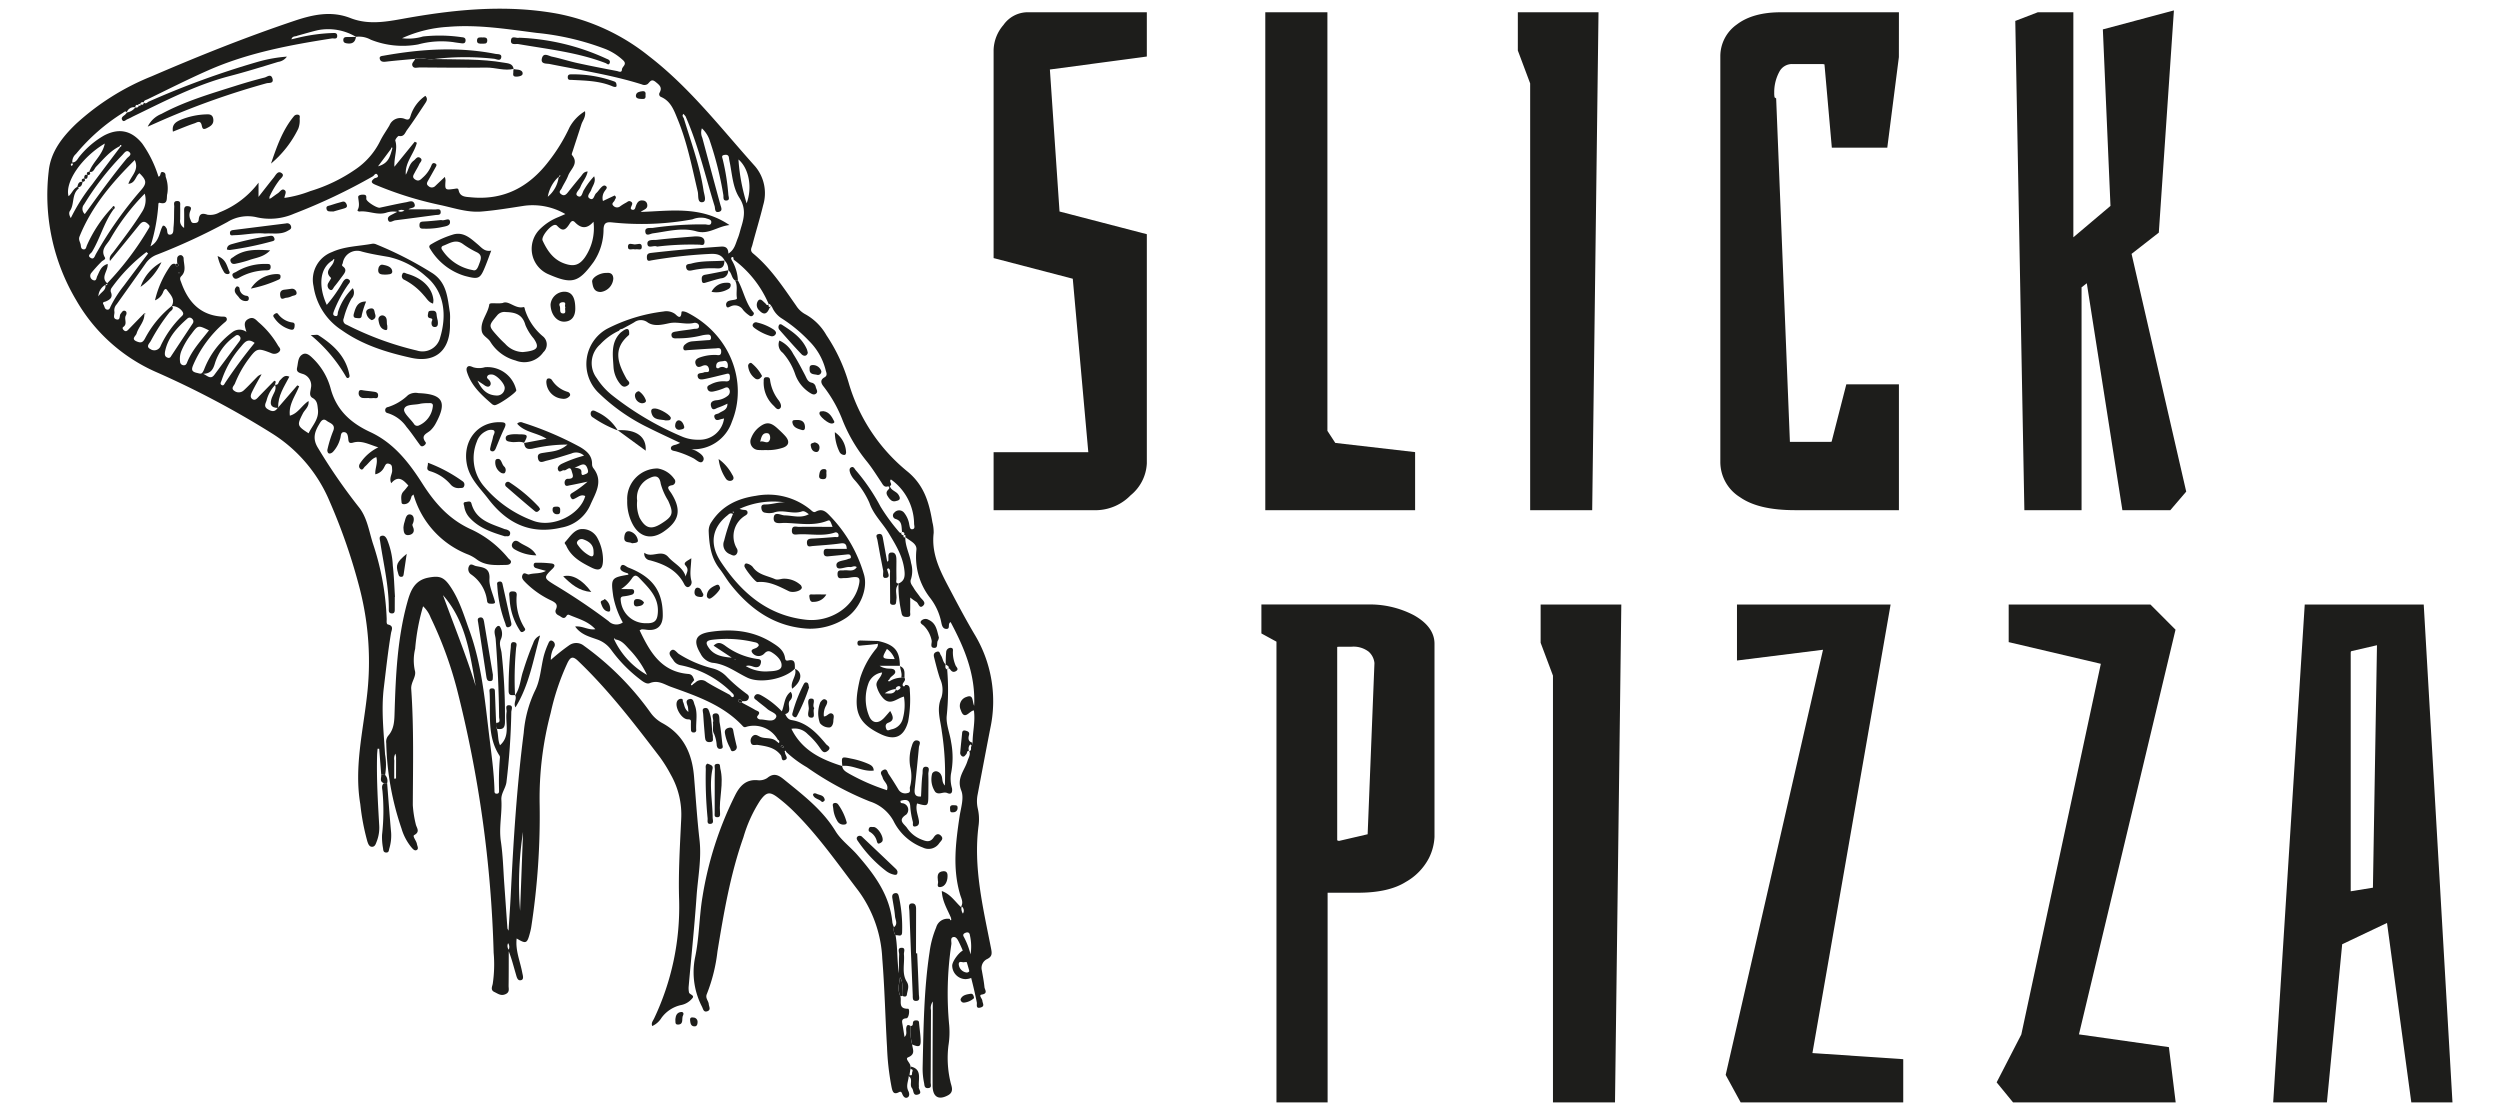 <svg id="Capa_1" data-name="Capa 1" xmlns="http://www.w3.org/2000/svg" viewBox="0 0 450 200"><defs><style>.cls-1{fill:#1d1d1b;}</style></defs><path class="cls-1" d="M25.976,56.354c.146,1.464-1.021,2.427-1.393,3.688-.131.443-1.058.975.031,1.419.727.297,1.09.248,1.534-.627A18.551,18.551,0,0,1,30.946,55.052c.468.632-.232.875-.466,1.201a33.669,33.669,0,0,0-3.319,5.085c-.201.424-1.01,1.039-.079,1.507a1.225,1.225,0,0,0,1.849-.62,18.387,18.387,0,0,1,3.775-5.302c.484-.42.216-.727-.006-1.027a2.398,2.398,0,0,0-1.784-.82c.676-1.247-.253-2.047-.862-2.896-.249-.347-.479-.052-.64.26a2.59,2.59,0,0,1-1.516,1.62A17.777,17.777,0,0,1,30.579,47.99c.244-.335.522-.639,1.009-.462.048.237.115.525.426.351.212-.119.086-.321-.1-.435a4.213,4.213,0,0,1-.008-1.054.642.642,0,0,1,.705-.465.701.701,0,0,1,.441.515c-.008,1.106.585,2.3-.427,3.276-.377.363-.134.762-.006,1.121,1.232,3.462,3.365,5.867,7.285,6.151.338.025.798-.077.912.358.104.397-.291.604-.553.838a21.029,21.029,0,0,0-5.446,7.421c-.347.805-.444,1.278.61,1.514.719.161.896.373,1.328-.653A15.124,15.124,0,0,1,41.85,59.767a2.097,2.097,0,0,1,2.509-.021c-.323-1.064-.595-1.845.375-2.347.962-.497,1.403.287,1.942.717a16.045,16.045,0,0,1,3.373,4.097c.198.311.61.622.24,1.072a1.243,1.243,0,0,1-1.253.357,1.405,1.405,0,0,1-.28-.109c-2.422-.93-2.54-.895-4.137,1.264a19.572,19.572,0,0,0-2.336,4.248c-.154.374-.787.852-.107,1.31a1.313,1.313,0,0,0,1.697-.085c.825-.75,1.573-1.582,2.361-2.373a1.793,1.793,0,0,1,.851-.524c-.548.996-1.126,1.978-1.63,2.996-.232.47-.575,1.122.002,1.491.518.331.899-.248,1.248-.604.818-.833,1.63-1.672,2.452-2.502.122-.123.302-.364.446-.069.064.131-.075.36-.122.544l.044.065a6.262,6.262,0,0,0-1.552,2.824c-.178.526-.551,1.071.238,1.546.723.435,1.27.515,1.775-.237l.093-.087q1.718-1.986,3.436-3.972l.337.155c-.664,1.712-1.927,3.267-1.672,5.297,1.494-.413,2.132-1.846,3.358-2.637.13,1.038-.662,1.536-1.015,2.226-1.08,2.111-1.067,2.242,1.027,3.584.658-1.396,1.891-2.533,1.678-4.291-.099-.816-.083-1.581-.968-2.073-.708-.393-.35-1.21-.294-1.792a2.156,2.156,0,0,0-1.574-2.559c-.486-.17-1.106-.284-.915-1.113.201-.875.123-1.929,1.022-2.4.649-.34,1.268.213,1.74.669A11.79,11.79,0,0,1,59.496,69.861c1.036,3.967,3.663,6.294,7.15,7.909,4.259,1.972,7.002,5.533,9.399,9.299,2.281,3.583,4.899,6.513,8.888,8.279a18.848,18.848,0,0,1,6.552,5.135c.205.24.663.446.433.857-.186.333-.593.341-.958.348-1.823.032-3.656.175-5.237-1.061a6.768,6.768,0,0,0-1.6-.866A16.39,16.39,0,0,1,74.43,89.009c-.176.165-.317.234-.348.336-.194.645-.371,1.279-1.193,1.397-.291.042-.582-.012-.604-.285-.055-.694-.213-1.423.362-2.023.31-.324.576-.69.859-1.034-.913-1.018-1.822-1.912-3.087-.422-.445-.99.238-1.653.167-2.4-.042-.445.068-.921-.553-1.098-.569-.162-.649.221-.862.581a2.292,2.292,0,0,1-1.612,1.315c-.1-1.045.503-2.006.179-3.098-.91.294-1.367,1.128-2.039,1.691-.241.202-.412.77-.806.455-.39-.312-.305-.766.04-1.199A8.137,8.137,0,0,1,68.096,80.524c-1.65-.509-2.99-1.302-4.545-.853-.685.197-.807-.079-.86-.615-.056-.566-.12-1.275-.806-1.268-.628.007-.491.799-.674,1.233a5.595,5.595,0,0,1-1.313,2.355c-.225.189-.567.377-.826.164a.826.826,0,0,1-.116-.703,21.445,21.445,0,0,1,.984-3.183c.582-1.289-.574-1.465-1.142-1.913-.717-.566-1.085.186-1.383.684-.807,1.353-1.177,2.594-.179,4.199a101.211,101.211,0,0,0,7.336,10.637c1.477,1.813,1.832,4.251,2.518,6.46a48.261,48.261,0,0,1,2.515,13.716c.004.345-.094.904.235.975,1.114.238.63,1.032.543,1.549-.545,3.256-.894,6.534-1.293,9.809-.491,4.03-.016,8.018.221,12.021a10.689,10.689,0,0,1,.009,3.706l-.699-.069q-.182-2.325-.365-4.649l-.291-.012c-.031.401-.079.802-.09,1.204-.107,4.225.142,8.439.387,12.653a6.753,6.753,0,0,1-.451,2.831c-.156.41-.3.966-.839.966-.534 0-.702-.544-.846-.957a40.94,40.94,0,0,1-1.272-6.711c-1.101-6.506.439-12.849,1.17-19.226a52.859,52.859,0,0,0-1.206-19.319,104.52,104.52,0,0,0-5.52-16.042A26.488,26.488,0,0,0,48.895,77.976,163.369,163.369,0,0,0,27.952,66.9,30.934,30.934,0,0,1,13.732,54.056,36.969,36.969,0,0,1,8.769,30.814c.346-3.497,2.472-6.17,4.928-8.529a44.778,44.778,0,0,1,13.588-8.544C35.741,10.094,44.287,6.669,53.026,3.736c3.342-1.121,6.623-1.825,10.054-.482,3.542,1.386,7.055.535,10.604-.083,8.844-1.538,17.726-2.334,26.659-.705a37.681,37.681,0,0,1,16.479,7.65c7.381,5.689,12.967,12.993,19.094,19.818a7.496,7.496,0,0,1,1.448,7.023c-.585,2.409-1.324,4.78-1.949,7.18-.122.47-.496.96.143,1.488,3.176,2.622,5.399,6.049,7.736,9.372a4.468,4.468,0,0,0,1.741,1.611,9.816,9.816,0,0,1,3.721,3.731,30.887,30.887,0,0,1,4.03,8.653A32.108,32.108,0,0,0,163.449,84.959c2.93,2.468,3.811,5.587,4.379,9.022a7.264,7.264,0,0,1,.232,1.962c-.487,4.111,1.506,7.456,3.293,10.857,1.32,2.512,2.665,5.016,4.109,7.459a23.242,23.242,0,0,1,2.79,16.853c-.777,3.98-1.526,7.966-2.286,11.95a5.932,5.932,0,0,0,.025,2.426,8.558,8.558,0,0,1,.164,3.031c-1.001,7.563.796,14.844,2.227,22.156.18.92.251,1.488-.698,1.953a1.779,1.779,0,0,0-.95,2.056c.174.998.375,1.995.47,3.002.043.455.707,1.152-.503,1.338-.604.093.09.715.124,1.106.04.473.499.99-.3,1.219-.971.278-.614-.553-.702-.929a81.388,81.388,0,0,0-2.11-8.237,23.929,23.929,0,0,0-1.062-2.512c-.216-.447-.515-1.095-1.027-1.003-.645.116-.308.849-.378,1.302a59.693,59.693,0,0,0-.387,14.598,15.114,15.114,0,0,1-.142,3.647,18.696,18.696,0,0,0,.359,6.503c.152.758.744,1.794-.433,2.434-1.707.928-2.769.301-2.776-1.747-.015-4.477.018-8.953.031-13.43l.005-1.706a2.007,2.007,0,0,0-.32,1.594c-.03,4.324-.029,8.648-.062,12.972-.003.378.281,1.002-.496,1.025-.676.019-.605-.523-.697-.962a12.434,12.434,0,0,1-.251-2.872c.161-6.911.207-13.83,1.252-20.686a17.21,17.21,0,0,1,1.178-4.387,2.134,2.134,0,0,1,2.464-1.546c.037.123.055.306.236.203.048-.027-.011-.245-.02-.375-.634-1.523-1.57-2.943-1.665-4.848,1.572.556,2.334,1.847,3.433,2.871.521-.788.087-1.505-.109-2.156-1.417-4.706-.829-9.411-.124-14.133.232-1.552.835-3.346.313-4.646-.903-2.25.577-3.609,1.109-5.336.182-.59.611-1.151.313-1.828l-.016.035c.602-.086.157-.701.47-.933l.157-.572c-.005-1.915.517-3.808.234-5.809-.79.016-1.697,1.956-2.366-.079a1.689,1.689,0,0,1,1.026-2.351c1.314-.524.994.761,1.388,1.594.259-5.695-1.765-10.424-4.239-15.069-.606.315.007,1.194-.708,1.228-.735.035-.869-.681-.972-1.177a10.513,10.513,0,0,0-2-4.39,11.979,11.979,0,0,1-2.479-8.639c.139-1.209-1.225-1.638-1.994-2.343l.017.033c.017-.244.075-.529-.34-.332l.026.035c.267-.398.123-.595-.316-.649l.03.019c-.146-.908.093-1.971-1.192-2.355a.647.647,0,0,1-.209-1.125,1.134,1.134,0,0,1,1.746-.011,4.474,4.474,0,0,1,.954,2.187c.079.308.097.849.517.811.602-.053.361-.623.347-.978a9.945,9.945,0,0,0-4.165-7.987c-.466.374.428.889-.203,1.185l-.301.046c-.739.261-.948-.301-1.262-.771-.846-1.266-1.652-2.569-2.61-3.747a28.398,28.398,0,0,1-4.303-7.294,23.698,23.698,0,0,0-3.405-6.092c-.438-.541-.792-1.201.126-1.713.628-.35.288-.905.194-1.338a11.194,11.194,0,0,0-2.991-5.218,26.071,26.071,0,0,0-4.802-3.979,4.524,4.524,0,0,1-1.909-2.275l-.061-.022c-.155-.117-.177-.432-.483-.328l.017.012a19.445,19.445,0,0,0-6.308-8.024c-.085-.181.031-.616-.344-.438-.243.115-.052.444.072.662a7.931,7.931,0,0,1,1.026,3.516l-.52-.008c-.671-.437-.56-1.402-1.237-1.836l.013.012a2.208,2.208,0,0,0-.686-1.787l.048.044c-.563-1.109-1.479-1.256-2.647-1.203a88.326,88.326,0,0,0-10.427,1.141c-.456.076-.907.317-.93-.478-.017-.569.153-.774.751-.844,4.183-.486,8.377-.841,12.577-1.137.892-.063,1.325.277,1.339,1.263,1.133-.71,1.301-1.817,1.695-2.768.27-.651.414-1.353.624-2.029.559-1.795.848-3.428-.34-5.263-1.113-1.72-1.276-3.918-1.652-5.96-.073-.399-.174-.794-.215-1.196-.058-.579-.431-.617-.865-.541-.588.103-.312.504-.257.819a40.054,40.054,0,0,1,1.004,6.295c.005.377.381,1.044-.357,1.086-.682.039-.468-.645-.55-1.046a60.573,60.573,0,0,0-2.379-9.559,5.248,5.248,0,0,0-1.475-2.388,2.298,2.298,0,0,0,.073,1.696c1.078,4.004,2.149,8.009,3.242,12.009.148.54.508,1.18-.309,1.343-.744.149-.588-.643-.719-1.065C126.949,31.679,125.695,26.14,123.4,20.938l-.372-.433c-.301.276-.11.522.049.769,1.311,4.307,2.891,8.542,3.563,13.023.111.737.616,1.976-.177,2.096-.991.151-.7-1.19-.866-1.894-1.034-4.384-1.886-8.82-3.61-13.007-.649-1.578-1.215-3.271-2.987-4.035a.534.534,0,0,1-.283-.756c.551-.976-.034-1.402-.714-1.958-.788-.645-1.009.023-1.441.391a1.05,1.05,0,0,1-1.021.062c-5.425-1.715-11.043-2.551-16.599-3.675-.559-.113-1.714.077-1.383-1.074.301-1.044,1.194-.374,1.769-.256,1.534.316,3.03.812,4.56,1.149,2.374.523,4.762.984,7.149,1.441.312.06.881.396.911-.265.026-.558,1.01-.912.216-1.661A10.312,10.312,0,0,0,108.985,8.827a47.597,47.597,0,0,0-12.389-2.906C91.317,5.246,86.036,4.383,80.674,4.831a23.187,23.187,0,0,0-8.306,2.048,9.028,9.028,0,0,0,3.764-.311,27.462,27.462,0,0,1,6.983.129c.399.029.713.129.687.607-.027.497-.364.54-.757.485-.452-.064-.908-.111-1.357-.193a15.949,15.949,0,0,0-6.431.404,15.482,15.482,0,0,1-8.513-.852,4.373,4.373,0,0,0-2.67-.522l.011.012a9.762,9.762,0,0,0-6.917-1.197c-1.221.289-2.424.654-3.635.984-.314.205-.862-.033-1.082.654l1.367-.324a31.193,31.193,0,0,1,5.867-.804c.441.004,1.028-.154,1.012.547-.015.641-.613.368-.955.421C52.132,8.102,44.576,9.526,37.479,12.658c-3.697,1.632-7.305,3.465-10.944,5.228-.239.116-.609.148-.659.531l.019-.019c-.286-.03-.556-.03-.649.325l.033-.024c-.202.027-.512-.049-.334.346l.04-.03c-.416-.288-.594-.098-.655.327l.038-.026a1.359,1.359,0,0,0-1.563.941l.05-.014c-.291-.391-.548-.035-.752.081a35.124,35.124,0,0,0-8.435,7.391,1.84,1.84,0,0,0-.649,1.538c.756-.041.956-.704,1.309-1.107a15.685,15.685,0,0,1,4.375-3.739c2.688-1.421,4.973-.939,6.887,1.421a20.865,20.865,0,0,1,2.928,5.961c.559-.054.161-1.007.877-.795.481.142.374.539.44.866a6.009,6.009,0,0,1,.287,2.99c-.212.684.264,2.079-1.374,1.657-.268-.069-.241.274-.254.453a32.219,32.219,0,0,1-1.414,7.388c1.739-1.023,1.547-2.664,2.24-3.72.383-.039.466.231.617.424.293.374-.021,1.239.679,1.185.701-.054.565-.891.617-1.354.134-1.208.074-2.436.13-3.654.018-.396-.245-1.015.501-1.042.745-.027.553.581.566.995.024.762-.007,1.526.005,2.288a1.476,1.476,0,0,0,.706,1.55c.004-1.189.025-2.153.002-3.116-.013-.561.139-.885.772-.782.692.113.432.585.306.924a1.884,1.884,0,0,0,.053,1.467c.14.346.169.643.66.635.47-.007.79-.094.838-.626.094-1.045.604-1.213,1.557-.876a3.29,3.29,0,0,0,2.194-.427A16.224,16.224,0,0,0,46.539,32.88l-.008,2.563c1.082-1.378,1.88-2.422,2.71-3.438.388-.475.772-1.393,1.493-.813.561.451-.28.944-.545,1.365a15.358,15.358,0,0,0-1.685,2.878q-.002.179-.005.357l.292-.132c.408-.292.807-.599,1.227-.873.367-.239.68-.85,1.124-.619.575.298.1.888.052,1.458a21.053,21.053,0,0,0,4.669-1.23,28.925,28.925,0,0,0,8.049-3.862,13.231,13.231,0,0,0,4.483-5.082c.48-1.001,1.143-1.914,1.705-2.876A2.112,2.112,0,0,1,72.885,21.412c.834.328.882-.147,1.068-.707a6.813,6.813,0,0,1,2.611-3.455c.515.552.208.991-.056,1.389-1.066,1.607-2.115,3.228-3.257,4.78-.329.447-.513,1.263-1.451,1.048-.153-.035-.709.647-.643.861.459,1.472-.246,2.887-.165,4.689l3.666-4.51.377.193c-.494,1.96-2.186,3.566-1.99,5.747.503-.851.58-1.92,1.436-2.541.338-.245.621-.839,1.131-.501.595.396.002.806-.155,1.172-.219.51-.538.975-.79,1.472-.219.433-.596.856.09,1.283.604.375.929.025,1.301-.33a5.807,5.807,0,0,0,1.587-2.204c.12-.337.31-.547.67-.383.429.195.203.489.058.751q-.629,1.129-1.264,2.255c-.201.357-.457.717.009,1.063a.856.856,0,0,0,1.232-.007c.532-.511,1.07-1.015,1.724-1.635a3.523,3.523,0,0,1,.123.628c-.119,1.754-.119,1.769,1.677,1.511.33-.047.587-.158.683.277.263,1.197,1.236,1.161,2.15,1.251,5.906.588,10.453-1.794,13.994-6.39a31.292,31.292,0,0,0,3.82-6.21,7.667,7.667,0,0,1,2.777-2.892c.19,1.052-.429,1.671-.657,2.393-.504,1.593-1.035,3.176-1.547,4.767-.077.24-.241.609-.14.727,1.301,1.53-.253,2.529-.689,3.708-.296.802-.808,1.522-1.17,2.303-.14.302-.641.616-.122,1.017.563.436.912.111,1.261-.328.759-.955,1.525-1.905,2.313-2.836.298-.352.502-.871,1.23-.9-.209,1.119-.953,1.862-1.296,2.776-.209.557-1.146,1.243-.501,1.635.779.473.829-.708,1.178-1.162a12.799,12.799,0,0,1,1.787-2.387c.38.998-.268,1.674-.521,2.44-.168.51-.916,1.144-.317,1.537.786.516.814-.594,1.212-.944.302-.265.517-.626.795-.922.243-.259.574-.594.908-.37.432.29.025.61-.149.897a2.095,2.095,0,0,0-.341,1.811l2.105-.995c.455.361.088.587.011.848-.099.334-.703.568-.23,1.018a.892.892,0,0,0,1.241.065,9.208,9.208,0,0,1,1.036-.638c.248-.126.459-.407.819-.216.479.255.25.576.125.895-.093.237-.211.486.149.591.294.086.475-.067.565-.343.031-.097.055-.196.09-.291.222-.602.501-1.133,1.291-1.021a.798.798,0,0,1,.755.638c.201.923-.637.971-1.157,1.418,5.363-.171,10.819-1.139,15.973,2.362-2.183.24-3.75,1.761-5.947,1.132-2.62-.75-5.232.018-7.838.362-.467.062-1.221.595-1.353-.217-.155-.949.818-.699,1.33-.767a61.32,61.32,0,0,1,9.421-.63c.38.008,1.041.316,1.113-.354.06-.563-.621-.607-1.004-.765a4.002,4.002,0,0,0-2.39.211,50.493,50.493,0,0,1-14.555.542c-1.015-.089-1.403.175-1.446,1.263a10.488,10.488,0,0,1-1.802,5.888c-2.732,3.745-3.892,4.046-8.245,2.134a4.979,4.979,0,0,1-1.276-8.185,9.865,9.865,0,0,1,3.184-2.043c.409-.175.815-.355,1.268-.552a11.661,11.661,0,0,0-7.387-1.491c-2.558.391-5.117.824-7.692,1.038-2.559.212-5.006-.654-7.479-1.18a64.214,64.214,0,0,1-11.437-3.557c-.696-.291-1.319-.544-.337-1.258.321-.088.804-.174.511-.611-.287-.428-.55.019-.775.236a104.066,104.066,0,0,1-14.233,6.756,10.849,10.849,0,0,1-6.638.669,6.955,6.955,0,0,0-5.37.838A111.514,111.514,0,0,1,28.278,45.828a4.257,4.257,0,0,0-2.006,1.515c-1.746,2.49-3.517,4.961-5.277,7.441a1.567,1.567,0,0,0-.411,1.261c.111.489-.37,1.226.344,1.438.806.24.503-.682.794-1.016.234-.267.396-.676.814-.499.336.142.252.589.129.794-.392.651.348,1.523-.467,2.086-.25.173-.076.464.137.636.317.256.551.07.777-.163q1.429-1.474,2.864-2.943Zm-6.997-5.085a2.47,2.47,0,0,0-1.269,2.085c.476-.839,1.468-1.085,1.252-2.104.343.207.364-.006.347-.267a53.728,53.728,0,0,0,7.512-9.961c.218-.352.039-.493-.213-.732-.689-.653-1.127-.315-1.597.268-1.704,2.117-3.426,4.219-5.213,6.415-.218-.798.284-1.169.599-1.59,1.795-2.398,3.634-4.762,5.212-7.318a3.906,3.906,0,0,0,.44-3.205,39.758,39.758,0,0,0-6.255,8.245c-.567.952-1.755,1.801-.914,3.234.218.371-.381.511-.604.756a27.096,27.096,0,0,0-1.834,2.029.818.818,0,0,0,.318,1.295c.607.257.59-.409.74-.71.422-.844.655-1.822,1.878-2.201.143,1.224-1.379,2.413-.031,3.52ZM70.394,26.784,68.044,29.937c1.929-.533,2.148-1.816,2.517-2.987.023-.124.095-.338.06-.358C70.439,26.49,70.408,26.642,70.394,26.784Zm30.207,4.989a6.332,6.332,0,0,0-1.996,3.637,5.475,5.475,0,0,0,1.971-3.668c.144.105.241.065.28-.102.009-.038-.034-.088-.053-.132Zm-84.537-.845c.628-1.787,2.38-2.984,2.799-5.093-4.194,2.489-7.217,6.966-6.525,9.484.619-.486.826-1.371,1.622-1.694.101.09.326.196.169.329-1.248,1.054-.7,2.789-1.536,4.005-.212.308-.177.738.153,1.293a32.905,32.905,0,0,1,3.841-6.052c1.678-2.267,3.386-4.512,5.08-6.767.133-.06.278-.171.139-.291-.144-.124-.223.03-.245.178-1.751.841-2.934,2.33-4.247,3.68C16.961,30.362,16.842,31.115,16.064,30.928Zm4.089,6.452.264.338c-1.696,2.327-2.379,5.168-3.854,7.61-.182.3-.938.658-.254,1.086.598.374.743-.309.942-.668a70.421,70.421,0,0,1,8.161-11.551c1.044-1.217.983-1.757-.31-3.019-.724.504-.707,1.8-1.994,1.912.452-1.438,2.006-2.429,1.144-4.281-4.127,4.091-7.76,8.377-9.932,13.751-.258.637.167,1.065.222,1.598.031.296.064.656.433.724.513.094.535-.393.655-.685A24.179,24.179,0,0,1,20.153,37.38Zm86.675,2.532c-1.186,1.349-2.236,1.222-3.32.114-.37-.378-.622-.323-.978.248-.834,1.338-1.345,1.342-2.296.318a.489.489,0,0,0-.266-.107c-.752-.127-2.633,2.094-2.297,2.819.824,1.775,1.877,3.382,3.85,4.105,1.735.635,2.764.353,3.798-1.133A9.311,9.311,0,0,0,106.828,39.912Zm-91.561-1.382c2.49-3.444,4.914-6.811,7.56-10.011.256-.309,1.036-.676.41-1.178-.516-.414-.89.231-1.226.573a49.983,49.983,0,0,0-6.871,8.867A1.247,1.247,0,0,0,15.267,38.53Zm11.388,7.105-.288-.267a29.625,29.625,0,0,0-6.282,6.46.889.889,0,0,0-.139.714c.417.981-.123,1.383-.906,1.721-.193.083-.71.078-.403.571.203.326.175.857.692.906.381.036.468-.338.589-.601a21.084,21.084,0,0,1,2.375-3.704C23.733,49.492,25.199,47.567,26.655,45.635ZM37.617,59.465c-1.965-.956-1.967-.957-3.15.626A13.429,13.429,0,0,0,32.637,63.207a3.776,3.776,0,0,0-.22,1.924.658.658,0,0,0,.576.61c.354.053.542-.135.669-.461C34.523,63.08,36.126,61.377,37.617,59.465ZM29.691,63.378c-.039.427-.055.807.459.995a.446.446,0,0,0,.617-.218q1.966-2.984,3.942-5.96a.617.617,0,0,0-.139-.821.573.573,0,0,0-.825-.052C31.865,58.985,30.167,60.778,29.691,63.378Zm16.145-1.657c-1.224-.894-1.77-.168-2.474.692a17.708,17.708,0,0,0-3.473,6.054c-.086.283-.345.59-.029.813.368.259.521-.133.665-.372A88.498,88.498,0,0,1,45.836,61.72ZM36.561,67.283c.704.267,1.319,1.138,2.025.185q2.216-2.99,4.45-5.967c.276-.368.394-.739.01-1.065-.361-.307-.663.008-.933.215a9.141,9.141,0,0,0-3.417,4.715C38.366,66.502,37.93,67.261,36.561,67.283ZM132.922,28.704a34.349,34.349,0,0,0,1.471,7.896C135.443,33.781,134.832,30.331,132.922,28.704Zm41.779,143.084a9.125,9.125,0,0,0-.119-3.444c-.049-.423-.301-.615-.742-.46-.398.14-.601.366-.335.779A14.03,14.03,0,0,1,174.701,171.788Zm-1.595-8.637a1.585,1.585,0,0,0,.219,1.295A.973.973,0,0,0,173.106,163.151ZM13.148,29.538l-.194-.185c-.076.1-.192.192-.212.301-.012.067.125.161.195.243Zm19.145,19.621c-.007-.034-.002-.084-.023-.1a.303.303,0,0,0-.119-.026l.033.17Z"/><path class="cls-1" d="M89.441,131.188c.289.972.132,2.028.564,2.955,1.924-1.698.904-3.984,1.185-6.019.059-.425-.361-1.215.463-1.182.793.033.396.813.382,1.226a122.828,122.828,0,0,1-.873,12.619c-.155,1.126-.988,2.013-.916,3.162.157,2.499-.467,4.968-.09,7.497.381,2.556.434,5.162.621,7.747.191,2.637.369,5.275.56,7.912.007.091.082.178.202.422.148-2.396.31-4.64.42-6.886.474-9.597,1.082-19.184,2.31-28.717A21.748,21.748,0,0,1,96.279,124.366c.977-1.87,1.073-4.196,1.605-6.307a14.276,14.276,0,0,1,.772-2.136c.123-.285.295-.758.713-.589a.778.778,0,0,1,.381,1.142,4.352,4.352,0,0,0-.601,2.308,35.818,35.818,0,0,1,3.305-2.634,2.183,2.183,0,0,1,2.643.079,52.024,52.024,0,0,1,11.995,12.045,6.312,6.312,0,0,0,2.123,1.881c3.804,2.058,5.372,5.484,5.711,9.626.311,3.797.554,7.603.986,11.386.392,3.435-.295,6.787-.53,10.169-.372,5.372-.937,10.731-1.409,16.097a4.004,4.004,0,0,0,.047,1.203c.092.413,1.155.498.539,1.12a3.438,3.438,0,0,1-1.876,1.135,5.936,5.936,0,0,0-3.606,2.308,3.782,3.782,0,0,1-1.672,1.489c-.243-.563.153-.963.343-1.381a46.767,46.767,0,0,0,4.497-21.225c-.163-4.871.143-9.763.371-14.64a14.572,14.572,0,0,0-1.887-8.025,26.361,26.361,0,0,0-1.923-3.099c-4.618-6.05-9.242-12.094-14.774-17.374-.988-.943-1.377-.6-1.856.316a43.142,43.142,0,0,0-3.047,9.045,60.052,60.052,0,0,0-1.995,16.399,131.283,131.283,0,0,1-1.513,22.186,10.532,10.532,0,0,1-.231,1.037c-.511,1.938-.697,2.014-2.39.997-.257,2.138.623,4.086.999,6.119.084.456.353,1.2-.149,1.369-.707.237-.844-.568-.991-1.062-.408-1.374-.749-2.768-1.283-4.118-.006,2.062.003,4.124-.029,6.185-.009.555.253,1.185-.577,1.543-.822.355-1.357-.112-1.978-.398-.74-.341-.408-.964-.301-1.462a23.74,23.74,0,0,0,.164-5.624,215.85,215.85,0,0,0-6.637-47.55,70.311,70.311,0,0,0-4.719-12.809,5.366,5.366,0,0,0-1.344-1.989,38.132,38.132,0,0,0-1.425,7.646,8.788,8.788,0,0,0-.06,3.905c.344,1.091-.737,2.086-.65,3.337.484,6.957.315,13.929.285,20.896a19.222,19.222,0,0,0,.534,3.443c.105.598.88,1.344-.278,1.957-.376.199.388,1.013.482,1.601.062.386.376.864-.04,1.092-.399.219-.724-.233-.989-.533a9.639,9.639,0,0,1-1.747-3.351,50.898,50.898,0,0,1-2.742-15.359,1.733,1.733,0,0,1,.324-1.291c1.153-1.282,1.134-2.848,1.183-4.435.202-6.553.509-13.104,2.243-19.472.557-2.045,1.231-4.1,3.845-4.591,1.834-.345,2.678-.192,3.796,1.392,1.749,2.477,2.583,5.362,3.597,8.172,2.229,6.173,2.782,12.652,3.567,19.089.388,3.175.832,6.347.923,9.552.008.284-.06.677.378.688.554.013.432-.447.447-.778a50.368,50.368,0,0,1,.151-5.631.658.658,0,0,0-.06-.427c-2.308-3.518-1.571-7.517-1.792-11.362-.018-.312-.151-.752.447-.76.546-.007.502.356.515.715q.101,2.743.211,5.485C89.311,130.468,89.208,130.85,89.441,131.188ZM79.732,107.124c1.994,5.453,4.18,10.829,5.895,16.376C84.596,117.706,83.86,111.807,79.732,107.124Zm13.883,56.824.533-14.212A61.285,61.285,0,0,0,93.615,163.949ZM70.959,140.166l.327-.041c.004-1.294.012-2.587.007-3.881a3.36,3.36,0,0,0-.118-.588,1.794,1.794,0,0,0-.199,1.238C70.954,137.985,70.963,139.076,70.959,140.166ZM91.567,170.948a1.187,1.187,0,0,0-.11-1.181A1.152,1.152,0,0,0,91.567,170.948Z"/><path class="cls-1" d="M131.854,124.805a17.892,17.892,0,0,0-9.329-5.061,1.923,1.923,0,0,1-1.329-.918c-.329-.491-.959-1.09-.521-1.606.579-.681,1.039.148,1.489.473a20.644,20.644,0,0,0,6.103,2.617,5.284,5.284,0,0,1,2.621,1.582,28.268,28.268,0,0,0,3.215,2.783c.334.282.862.468.641,1.058-.206.549-.704.489-1.164.47a.498.498,0,0,0-.592-.263.233.233,0,0,0-.11.199c.129.31.411.35.703.36.796.431,1.605.84,2.383,1.302.349.207,1.074.274.427,1.021-.336.388.2.687.494.683.967-.012,2.292.602,2.793-.346.374-.708-.977-1.025-1.544-1.528-.606-.537-1.28-.996-1.889-1.53-.228-.2-.688-.379-.41-.829.272-.44.683-.367,1.074-.175a15.099,15.099,0,0,1,3.821,2.95c.51-1.198.408-2.628,1.583-3.519a1.114,1.114,0,0,1-.076,1.515c-.728.72.53,2.089-.896,2.491.24.515.516.98,1.153,1.082,2.761.442,4.534,2.323,6.198,4.329.241.291,1.036.577.323,1.183-.739.628-1.055.019-1.413-.481a12.732,12.732,0,0,0-2.213-2.499,3.205,3.205,0,0,0-2.937-.96c1.939,3.926,5.402,5.521,9.167,6.713l-.032-.033c.083.772.728,1.081,1.267,1.405a37.095,37.095,0,0,0,6.794,2.962c.375-1.034-.575-1.508-.767-2.251-.114-.443-.656-.921.019-1.333.766-.468.814.331,1.052.678.629.919,1.216,1.868,1.79,2.823a1.41,1.41,0,0,0,1.588.603c.721-.097.357-.72.462-1.098a7.263,7.263,0,0,0,.053-3.615,7.573,7.573,0,0,1,.283-3.765c.15-.524.388-1.195,1.113-.962.624.2.201.786.164,1.187q-.345,3.718-.749,7.43c-.096.876-0,1.536,1.127,1.439.08-1.375.096-2.748.275-4.099.058-.436-.148-1.365.71-1.247.686.094.313.844.329,1.287.046,1.27.012,2.542.005,3.814-.011,2.004-.078,2.055-2.027,1.495-.327,1.08.175,2.08.325,3.091.088.592-.077.922-.566,1.035-.724.167-.448-.488-.516-.792a14.705,14.705,0,0,1-.466-2.692c-.041-1.358-.731-1.422-1.751-1.118-.092.55.356.378.577.487a1.2,1.2,0,0,1,.436,2.001c-1.648,1.036-.32,1.696.146,2.39a5.569,5.569,0,0,0,2.57,2.077c.822.332,1.591.622,2.24-.379.231-.356.694-.868,1.259-.334.618.584.068.935-.265,1.388a2.295,2.295,0,0,1-2.941.786,9.681,9.681,0,0,1-5.299-4.802,7.453,7.453,0,0,0-4.271-3.504,55.499,55.499,0,0,1-11.323-6.154,19.786,19.786,0,0,1-3.716-2.756c-.029-.151-.103-.277-.262-.171-.039.026.04.228.064.349.039.438.674,1-.034,1.28-.685.27-.503-.56-.736-.869-1.045-1.389-2.582-1.61-4.136-1.845-.443-.067-1.099.263-1.264-.469a1.123,1.123,0,0,1,.439-1.211c.491-.323.856.072,1.32.252.909.352,2.033.023,2.871.772l.411.33a.37.37,0,0,0-.159-.59,4.954,4.954,0,0,0-5.434-2.417c-.358.082-.574.285-.887-.052-3.524-3.789-8.254-5.387-12.927-7.071-1.223-.441-2.33-1.292-3.856-.654-.627.262-1.477-.516-2.126-1.011a25.739,25.739,0,0,1-4.833-5.058,5.198,5.198,0,0,0-2.514-1.819c-1.37-.497-2.881-.849-3.926-2.319,1.357-.144,2.335.689,3.639.486-1.338-1.47-3.091-1.872-4.678-2.566a.361.361,0,0,0-.505.16c-.486.782-.945.141-1.382-.054-.455-.203-.769-.596-.535-1.101.425-.915-.113-1.235-.798-1.588a16.248,16.248,0,0,1-4.605-3.194c-.363-.389-.896-.812-.607-1.435.295-.638.818.022,1.191-.09.946-.284,2-.062,3.023-.627-.707-.198-1.286-.342-1.853-.526a.545.545,0,0,1-.342-.617c.034-.347.33-.335.579-.328a19.293,19.293,0,0,1,2.667.14c.489.085.713.38.144.932-1.644,1.595-1.601,1.692.349,2.899a112.765,112.765,0,0,1,9.725,6.539,1.976,1.976,0,0,0,2.568.24,15.531,15.531,0,0,1-1.723-4.725c-.445-3.205-.373-3.365,2.718-3.867.027-.283-.207-.275-.377-.333-.543-.187-1.269-.464-1.011-1.083.323-.775.958-.042,1.362.113,4.429,1.71,6.259,4.298,6.224,8.677-.015,1.903-1.087,2.803-2.992,2.52a5.814,5.814,0,0,0-.76-.062c-.09-.002-.181.069-.418.167,1.842,3.866,3.85,7.458,8.767,7.862.73.06.867.586,1.061,1.106l-.44.547c-.061.135-.284.28-.007.398.047.02.17-.14.258-.218l.445-.328a1.489,1.489,0,0,1,1.964-.066c1.346.842,2.776,1.55,4.171,2.313.215.153.35.569.665.37C132.161,125.339,132.092,124.976,131.854,124.805Zm-21.097-9.702c-.028-.134-.092-.234-.233-.138-.022.015.06.185.095.284a14.372,14.372,0,0,0,5.84,6.237,17.003,17.003,0,0,0-3.163-4.583C112.578,116.143,111.931,115.237,110.757,115.102Zm1.039-9.069q.89.003,1.779.006c.263.001.526.036.559.361a.55.55,0,0,1-.34.62,7.501,7.501,0,0,1-1.474.312c-.525.047-.664.212-.585.762a4.474,4.474,0,0,0,4.522,4.084c1.588.055,2.082-.44,2.161-2.022.135-2.71-1.668-4.334-3.298-6.076-.542-.579-.921-.668-1.397.069A6.937,6.937,0,0,1,111.796,106.033Zm28.931,28.126-.218.153a1.587,1.587,0,0,0,.319.236c.164.068.284-.025.209-.19C140.993,134.261,140.829,134.22,140.727,134.159Z"/><path class="cls-1" d="M161.204,168.371c.397,2.255.23,4.545.615,6.819.003-1.122-.031-2.246.029-3.364.023-.427-.372-1.194.407-1.224.834-.032.413.754.453,1.171.157,1.649-.433,3.417.504,4.925.534.859.13,1.549.035,2.302-.062.497-.479.409-.834.263-.11-1.12.283-2.298-.408-3.363-.168,1.153-.497,2.301.069,3.436.253.857-.48,2.276,1.366,2.237.375-.008.195,1.688-.278,1.717-1.027.065-.785.661-.686,1.258.113.685.218,1.371.334,2.107.54-.489.24-1.078.313-1.593.075-.528.277-.724.768-.388a10.375,10.375,0,0,0,.298,3.334c.068.852.675,1.732-.725,2.31-.664.274.464,1.022.411,1.65l-.005.476-.155,1.003-.142.264c-.057.883-.544,1.731-.071,2.668.161.32.315.977-.201,1.189-.42.173-.74-.245-.89-.643-.125-.332-.231-.531-.633-.318-.919.488-1.12-.114-1.279-.845a46.753,46.753,0,0,1-.833-7.254c-.315-5.326-.428-10.668-.859-15.984a22.338,22.338,0,0,0-4.265-12.145c-3.729-4.885-7.241-9.938-11.623-14.285a30.155,30.155,0,0,0-2.864-2.503c-1.502-1.153-2.09-1.053-3.227.502a24.821,24.821,0,0,0-3.01,6.61c-2.358,6.67-3.536,13.608-4.675,20.559a30.136,30.136,0,0,1-1.903,7.643c-.344.762.287,1.22.337,1.838.037.455.459,1.052-.288,1.292-.642.206-.73-.413-.907-.786a13.464,13.464,0,0,1-1.281-8.841c.769-3.578.74-7.278,1.329-10.872a63.261,63.261,0,0,1,5.909-18.424c.818-1.619,1.923-2.849,4.006-2.676a2.627,2.627,0,0,0,1.75-.388c1.386-1.163,2.311-.315,3.339.519,3.309,2.688,6.664,5.279,8.952,9.034.983,1.612,2.638,2.802,3.908,4.254,3.099,3.545,5.881,7.269,6.335,12.199a3.773,3.773,0,0,0,.283.839A1.937,1.937,0,0,0,161.204,168.371Z"/><path class="cls-1" d="M145.547,113.165c-5.966-.298-10.417-3.388-14.027-7.948-.722-.912-1.297-1.941-2.012-2.859-1.549-1.989-1.844-4.315-1.943-6.717a2.764,2.764,0,0,1,.513-1.696c1.88-2.896,4.651-4.21,7.969-4.698a11.987,11.987,0,0,1,9.844,2.5c.258.212.547.573.926.362,1.348-.748,2.059.223,2.829,1.012a25.257,25.257,0,0,1,5.839,10.192c.846,2.642-.723,6.316-3.259,7.957A11.769,11.769,0,0,1,145.547,113.165Zm4.314-18.326c-.433-1.167-.477-1.278-.952-1.091-2.516.994-5.097.432-7.653.376-.786-.017-2.095.366-1.989-.926.1-1.228,1.308-.437,1.972-.428,1.445.02,2.902.582,4.353-.213-.407-.287-.819-.655-1.248-.501-1.679.604-3.406-.434-5.088.215a3.505,3.505,0,0,1-1.513.017c-.476-.046-.659-.408-.699-.857-.054-.616.371-.63.792-.631,1.415-.006,2.797-.65,4.225-.24a14.611,14.611,0,0,0-8.944,1.036,2.396,2.396,0,0,0,.891.19c.266.022.506.096.547.409.038.29-.134.429-.368.585a4.335,4.335,0,0,0-1.597,5.879.914.914,0,0,1-.056,1.129c-.344.363-.693.177-1.091-.019a1.829,1.829,0,0,1-1.1-2.438,33.226,33.226,0,0,1,1.593-4.821c-.534-.271-.758.068-1.014.272-2.715,2.163-3.322,5.11-1.152,8.373,3.65,5.489,8.349,9.631,15.304,10.398,4.271.471,8.46-2.134,9.467-6.029.393-1.519.142-1.809-1.36-1.587a5.958,5.958,0,0,1-1.211.121c-.482-.029-1.185.309-1.216-.662-.03-.96.648-.666,1.149-.735.776-.108,1.716.359,2.317-.584-.459-.337-.835.04-1.209-.01-.85-.115-2.217.723-2.428-.124-.265-1.067,1.252-.957,2.025-1.304.262-.118.654-.046.53-.513-.103-.388-.413-.352-.73-.318-1.109.119-2.22.221-3.331.331-.563.056-.834-.134-.814-.764.02-.637.414-.583.825-.582,1.111.004,2.223.007,3.323.01-.024-.889-.341-1.099-1.143-.984-1.656.239-3.334.327-5.004.47-.423.036-.94.283-1.008-.489-.064-.72.326-.83.916-.857,1.37-.063,2.739-.166,4.106-.279.248-.02.718.163.664-.311a.505.505,0,0,0-.731-.474c-2.129.696-4.334.189-6.503.305-.501.027-1.21.225-1.167-.722.043-.959.776-.619,1.25-.626C145.773,94.808,147.755,94.833,149.861,94.84Zm-17.826-2.563.105-.092a.892.892,0,0,0-.187-.092c-.024-.006-.064.052-.097.08Z"/><path class="cls-1" d="M124.436,80.86a4.467,4.467,0,0,1,.821.277c.72.406,1.703,1.064,1.322,1.777-.412.773-1.212-.148-1.792-.438a16.778,16.778,0,0,0-3.092-1.23c-.355-.097-.932-.099-.934-.565-.001-.44.509-.55.912-.645a6.296,6.296,0,0,0,.75-.314c-2.047-.977-3.901-1.823-5.72-2.739a34.179,34.179,0,0,1-9.151-6.459A7.251,7.251,0,0,1,109.211,59.217a30.044,30.044,0,0,1,10.233-3.15,2.684,2.684,0,0,1,2.034.423c.32.23,1.104,1.27,1.19-.298.016-.298.742-.08,1.091.098,7.729,3.942,10.887,12.529,7.984,19.612A7.276,7.276,0,0,1,124.436,80.86Zm-12.401-21.677c-.232.051-.48.075-.593.337a10.73,10.73,0,0,0-3.421,2.481,4.48,4.48,0,0,0-.6,6.078,12.633,12.633,0,0,0,2.618,2.951,54.309,54.309,0,0,0,12.772,7.574,7.213,7.213,0,0,0,2.966.544,4.409,4.409,0,0,0,4.555-3.831c-.16.04-.29.08-.423.105-.464.087-1.035.481-1.29-.242-.251-.712.507-.601.823-.823.597-.419,1.519-.526,1.495-1.704a12.807,12.807,0,0,1-1.639.705c-.41.112-.988.684-1.266-.099-.241-.678.013-1.098.852-1.208a3.771,3.771,0,0,0,2.103-.801.951.951,0,0,0,.253-1.235c-.262-.479-.647-.252-1.047-.084a10.189,10.189,0,0,1-1.736.526c-.461.103-.96.07-1.119-.487-.157-.546.36-.649.694-.837a4.923,4.923,0,0,1,2.661-.484c.687.023.709-.393.685-.89-.033-.698-.481-.488-.863-.398-1.18.278-2.351.593-3.538.835-.522.106-1.276.289-1.395-.453-.115-.716.717-.505,1.122-.711.335-.171,1.07.198.909-.615-.147-.741-.671-.798-1.282-.517-.465.213-.886.274-1.107-.331-.229-.628.114-.974.629-1.184a7.84,7.84,0,0,1,2.979-.494c.389-.001.949.246.98-.545.036-.905-.611-.654-1.041-.634-1.672.077-3.342.21-5.013.312-.278.017-.65.169-.754-.253a.794.794,0,0,1,.341-.788,2.14,2.14,0,0,1,1.23-.538c.909-.078,1.818-.141,2.728-.21.287-.022.648.066.677-.385.023-.344-.126-.625-.497-.622a5.464,5.464,0,0,0-1.198.155,17.395,17.395,0,0,1-4.214.516c-.479-.005-1.149.146-1.206-.567-.048-.604.597-.61,1.006-.684.996-.181,2.011-.26,3.006-.443.344-.063.944.094.946-.497.001-.516-.61-.66-.906-.587-1.489.37-2.961-.269-4.467.059-1.258.274-2.705.617-3.841-.122a2.012,2.012,0,0,0-2.458-.036C113.458,58.433,112.74,58.797,112.035,59.184ZM129.355,66.279a1.018,1.018,0,0,1,1.109-.119c.36.195.533.185.551-.28.021-.536-.21-1.032-.72-.899-.491.128-1.329-.037-1.383.867C128.896,66.119,128.945,66.357,129.355,66.279Z"/><path class="cls-1" d="M94.307,79.744l4.069-.765C96.622,77.862,94.461,77.848,93.09,76.269a.85.85,0,0,1,1.023-.19,58.972,58.972,0,0,1,10.316,4.392c1.178.703,2.164,1.528,2.143,3.076a1.208,1.208,0,0,0,.225.714c1.891,2.398.347,4.565-.557,6.676a7.018,7.018,0,0,1-5.207,4.034c-5.589,1.312-9.82-.809-13.145-5.176-1.487-1.953-3.366-3.652-3.858-6.259-.785-4.164,1.903-7.612,5.943-7.541.825.014,1.306.076.82,1.083-.57,1.182-1.048,2.409-1.55,3.623-.155.374-.393.658-.793.504-.358-.138-.208-.536-.152-.805.122-.594.346-1.168.451-1.763.072-.409.545-.945.05-1.216a1.769,1.769,0,0,0-1.309.186,3.159,3.159,0,0,0-1.662,1.898A7.852,7.852,0,0,0,86.91,87.288a20.974,20.974,0,0,0,8.936,6.401c3.566,1.457,8.577-1.019,9.497-4.399-.717-.359-1.232.146-1.801.415-.261.124-.512.324-.749-.088-.216-.377-.229-.621.176-.874a18.276,18.276,0,0,0,2.79-2.045c-1.076.226-2.149.47-3.23.666-.302.055-.745.277-.875-.265-.113-.473.146-.928.563-.916,1.321.038.848-.761.691-1.372-.295-1.149-.925-.041-1.395-.157-.324-.08-.774.536-1.04-.023-.234-.491.146-.86.565-1.108a22.569,22.569,0,0,1,4.087-1.5,2.055,2.055,0,0,0-2.279-.389c-1.498.459-2.991.95-4.515,1.304-.456.106-1.27.585-1.483-.384-.214-.972.488-.962,1.191-1.08,1.317-.222,2.728-.235,4.106-1.453A27.845,27.845,0,0,0,95.834,80.764c-1.053.181-1.384-.153-1.497-1.055Zm9.104,4.378c.496.181,1.261.119,1.246.822-.014.691.217.604.642.436.378-.15.669-.259.508-.839C105.306,82.741,104.259,84.065,103.411,84.122Z"/><path class="cls-1" d="M80.997,57.795c-.001.406.013.813-.006,1.218-.198,4.299-2.834,6.318-7.007,5.391-4.418-.981-8.701-2.305-12.449-4.956A11.381,11.381,0,0,1,56.437,51.511a5.321,5.321,0,0,1,3.325-6.143c2.305-1.054,4.828-1.037,7.255-1.496a1.348,1.348,0,0,1,.735.125,65.154,65.154,0,0,1,10.106,5.189c2.605,1.728,2.695,4.462,3.124,7.088a9.386,9.386,0,0,1,.007,1.521ZM59.907,46.846c-2.507,1.437-2.549,4.878-1.089,8.031a25.804,25.804,0,0,0,2.884-4.11c.284-.44.629-.786,1.09-.453.487.351-.029.731-.209,1.029a23.488,23.488,0,0,0-2.433,4.546c-.133.392-.382.86.2.993.532.122.403-.452.493-.747a10.132,10.132,0,0,1,2.659-4.257,1.55,1.55,0,0,1-.233,1.872A14.311,14.311,0,0,0,61.883,57.267.836.836,0,0,0,62.401,58.453a55.894,55.894,0,0,0,12.65,4.645,3.266,3.266,0,0,0,4.177-2.348c1.157-3.827.906-8.163-2.561-11.003a14.947,14.947,0,0,0-6.667-3.49c-1.635-.284-3.242-.537-4.864-.973a2.613,2.613,0,0,0-3.437,2.075c-.062.222-.281.375.048.618.764.564.322,1.132-.081,1.67-.487.65-.958,1.314-1.479,1.936-.214.256-.351.855-.837.545A.881.881,0,0,1,59.122,50.9c.164-.303.526-.821.467-.875-1.417-1.283.336-2.012.492-3.003.039-.111.135-.299.107-.32C60.035,46.588,59.958,46.71,59.907,46.846Z"/><path class="cls-1" d="M158.055,115.378c2.957.654,3.913,1.754,3.921,4.517l.01-.045-3.655-.011a2.354,2.354,0,0,0,.975.413c.606.218,1.549-.073,1.794.491.284.653-.791.911-1.001,1.529-.083.082-.252.201-.235.241.11.259.269.085.412.015a4.117,4.117,0,0,1,1.938-.547l.591.03c.402.583-.604.922-.261,1.49.222.113.33-.008.401-.203.766-.088.828.52.821.983a21.664,21.664,0,0,1-.302,5.609c-.755,2.715-2.355,3.468-4.869,2.286-4.516-2.123-5.106-4.534-3.765-10.127a15.48,15.48,0,0,1,2.516-4.832c.27-.402.749-.725.665-1.316Zm2.18,12.598c.523.946.811,1.692-.343,2.116-.617.227-.499.778-.348,1.144.176.426.609.117.931.046a2.588,2.588,0,0,0,2.053-2.013,9.172,9.172,0,0,0,.179-3.885c-1.27.31-2.37,1.658-3.67.367a5.02,5.02,0,0,1-1.236-2.238c-.268-.957.836-1.482.978-2.467a3.087,3.087,0,0,0-2.376,1.75,8.113,8.113,0,0,0,.025,6.065c.551,1.382,1.684,1.459,2.718.353C159.486,128.852,159.804,128.469,160.235,127.976Zm.808-9.34a3.826,3.826,0,0,0-1.398-1.831C158.641,118.57,158.66,118.595,161.044,118.636Zm-1.786,6.158c1.041.069,1.678.205,2.078-.789A4.261,4.261,0,0,0,159.257,124.795Zm2.222-.5c.295-.152.599-.256.616-.604.003-.063-.211-.207-.305-.191-.302.051-.562.211-.569.558C161.22,124.138,161.396,124.222,161.479,124.295Z"/><path class="cls-1" d="M143.079,120.351c-1.815,1.89-6.235,2.73-8.536,1.638-2.075-.985-3.908-2.488-6.351-2.693a2.995,2.995,0,0,1-2.091-1.637c-1.416-2.332-.899-3.529,1.728-3.92,3.905-.581,7.662-.248,11.098,1.903,1.077.674,2.165,1.358,2.378,2.783.048.32.126.563.577.46,1.377-.313,1.152.711,1.203,1.498A.228.228,0,0,1,143.079,120.351Zm-8.835-.455a6.882,6.882,0,0,0,4.143.943c.858-.033,2.127-.111,2.275-.855.185-.927-.665-1.85-1.534-2.426-.47-.312-.921-.598-1.537.065a1.4,1.4,0,0,1-2.144-.073c-.553-.752.501-.722.84-1.034.156-.144.354-.279.264-.48-.163-.364-.556-.401-.894-.475a21.402,21.402,0,0,0-7.53-.391c-1.234.168-1.03.717-.582,1.384.982,1.462,2.56,1.688,4.174,1.828l-3.269-2.158c.771-.765,1.361-.486,1.996-.06a12.523,12.523,0,0,0,5.797,2.439c.456.042.833.114.719.69-.095.479-.301.828-.906.804C135.5,120.071,135.02,119.628,134.244,119.895Zm-1.775-1.229c-.039-.015-.084-.049-.116-.04-.136.038-.142.106-.015.166a.142.142,0,0,0,.119-.026C132.476,118.753,132.466,118.701,132.469,118.666Z"/><path class="cls-1" d="M161.737,105.034c1.116-.477,1.181-1.327,1.052-2.42-.295-2.496-1.509-4.46-2.785-6.587-1.115-1.857-2.775-3.371-3.504-5.5a15.49,15.49,0,0,0-2.732-4.192,3.988,3.988,0,0,1-.72-1.145c-.104-.333-.291-.866.188-1.082.423-.191.589.292.804.54a34.89,34.89,0,0,1,4.442,6.52,34.63,34.63,0,0,0,3.293,4.512c.102.134.354.421.597.076l-.03-.019c-.277.403-.024.547.316.649l-.026-.035c.006.221-.065.52.34.332l-.017-.033c-.044,1.653.805,3.109,1.043,4.707a5.055,5.055,0,0,1-0,2.827c-.306.717.186,1.157.466,1.652.322.568.769,1.064,1.138,1.608.339.499,1.233,1.004.508,1.628-.656.564-.764-.535-1.209-.761a9.92,9.92,0,0,1-1.062-.757c-.003.977.018,1.755-.017,2.53-.017.388.247.968-.551.964-.561-.003-.896-.058-1.005-.77a22.103,22.103,0,0,1-.541-5.112Z"/><path class="cls-1" d="M90.486,54.541c1.072-.527,2.238,1.099,3.722.74.228-.055.236.278.285.461a10.273,10.273,0,0,0,3.164,4.744,1.897,1.897,0,0,1,.139,2.921,4.171,4.171,0,0,1-4.998,1.481,7.625,7.625,0,0,1-4.537-3.369c-.447-.738-1.398-1.021-1.549-1.957-.286-1.775,1.115-3.079,1.355-4.739C88.132,54.371,89.36,54.738,90.486,54.541Zm3.641,8.831c.301-.037.605-.062.903-.114,1.79-.306,2.031-.861,1.044-2.317a9.072,9.072,0,0,1-1.505-2.439c-.516-1.926-1.843-2.284-3.524-2.334a1.678,1.678,0,0,0-1.564.609c-1.566,1.872-1.601,1.852.048,3.693A18.872,18.872,0,0,0,90.918,61.873,4.388,4.388,0,0,0,94.127,63.372Z"/><path class="cls-1" d="M112.899,90.084a5.482,5.482,0,0,1,5.472-5.762,4.473,4.473,0,0,1,2.987,1.874.686.686,0,0,1-.465,1.158c-.852.172-.675.549-.33,1.039.116.166.237.329.342.502,1.792,2.934,1.371,4.878-1.473,6.817-2.206,1.504-4.33.98-5.579-1.401A8.659,8.659,0,0,1,112.899,90.084Zm1.792.047a6.228,6.228,0,0,0,.44,3.074c1.047,1.903,2.071,2.192,3.881,1.057,2.139-1.341,2.279-1.876,1.251-4.156a11.306,11.306,0,0,1-1.33-3.027c-.175-1.263-.805-1.617-1.936-1.056A3.848,3.848,0,0,0,114.69,90.131Z"/><path class="cls-1" d="M170.491,120.499a44.196,44.196,0,0,1-.078,8.309c-.161,1.546.559,3.171.789,4.774a14.806,14.806,0,0,1-.035,5.752,6.259,6.259,0,0,0,.192,2.558c.111.726-.107,1.187-.85.856-.729-.324-1.472.43-2.155-.19a4.026,4.026,0,0,1-.571-3.298.783.783,0,0,1,.749-.433,1.149,1.149,0,0,1,.902.73c.283.507.037,1.193.639,1.837a49.607,49.607,0,0,0-.556-9.794c-.225-1.968-1.004-3.979-.064-6.046a4.722,4.722,0,0,0-.26-3.414c-.413-1.246-.729-2.525-1.052-3.799-.098-.386-.13-.788.401-.997.645-.255.612.307.812.596.36.52.339,1.243.883,1.665l-.037-.045c-.001.354-.178.767.319.956Z"/><path class="cls-1" d="M75.314,70.763c4.37.16,5.209,1.584,3.15,5.392a4.967,4.967,0,0,1-.989,1.325c-.646.583-1.828.856-.866,2.12.166.218-.143.569-.446.694-.377.156-.533-.148-.71-.388-.75-1.017-1.448-2.079-2.266-3.039a6.364,6.364,0,0,0-3.346-2.487c-.281-.062-.466-.178-.498-.469a.548.548,0,0,1,.493-.639A9.166,9.166,0,0,0,73.446,71.12,2.43,2.43,0,0,1,75.314,70.763ZM77.902,73.204c.098-.528-.178-.684-.686-.64a8.395,8.395,0,0,0-1.51.094c-1.043.293-2.691.023-2.956.977-.186.672,1.132,1.755,1.762,2.666a.675.675,0,0,0,.886.283A4.219,4.219,0,0,0,77.902,73.204Z"/><path class="cls-1" d="M88.424,45.109c-.371.987-.654,1.788-.971,2.575-1.024,2.545-1.197,2.667-3.811,1.975a10.95,10.95,0,0,1-6.198-4.847c-.321-.47-.165-.677.267-.903a17.168,17.168,0,0,1,4.016-1.743c1.815-.419,3.044.797,4.282,1.835C86.696,44.577,87.246,45.355,88.424,45.109Zm-3.297,3.515c.72.239.932-.614,1.231-1.395.303-.791.35-1.413-.596-1.852a15.966,15.966,0,0,1-2.468-1.48c-1.301-.922-2.39-.066-3.53.344-.355.128-.383.472-.165.752A8.335,8.335,0,0,0,85.127,48.624Z"/><path class="cls-1" d="M25.876,18.417c.356.422.648-.011.894-.126a153.176,153.176,0,0,1,19.628-7.16,25.983,25.983,0,0,1,5.243-.939,2.303,2.303,0,0,1-1.571.948c-2.898.883-5.793,1.787-8.723,2.549C35.178,15.295,29.581,18.24,23.896,20.985a10.224,10.224,0,0,1-.952.471c-.302.108-.647.576-.927.176-.3-.428.13-.707.461-.956a2.685,2.685,0,0,0,.378-.434l-.05.014a2.347,2.347,0,0,0,1.563-.941l-.038.026c.301.058.555.02.655-.327l-.04.03c.192-.037.516.053.334-.346l-.033.024c.399.255.607.131.649-.326Z"/><path class="cls-1" d="M89.017,72.935a1.039,1.039,0,0,1-.416-.165c-1.804-1.569-3.599-3.15-4.44-5.501-.14-.392-.296-.859-.072-1.168.274-.378.73-.138,1.11.013a3.692,3.692,0,0,0,2.099-.017,5.316,5.316,0,0,1,5.571,3.895,1.047,1.047,0,0,1,.062.296C92.864,70.717,89.649,72.972,89.017,72.935Zm-3.072-4.422c.84,1.81,1.87,2.619,3.43,2.682a1.377,1.377,0,0,0,1.466-1.241c.157-.788-1.447-2.501-2.278-2.541-.301-.014-.635-.018-.819.27-.226.355.103.519.301.737.299.33.415.782.081,1.076-.256.225-.66.054-.963-.174C86.892,69.118,86.598,68.944,85.945,68.513Z"/><path class="cls-1" d="M26.588,22.797a4.681,4.681,0,0,1,2.481-2.299c4.216-2.269,8.788-3.61,13.322-5.043,1.736-.548,3.486-1.058,5.251-1.5.425-.107,1.104-.754,1.395.16.309.972-.661.762-1.053.872a141.681,141.681,0,0,0-18.449,6.507C28.638,21.883,27.746,22.284,26.588,22.797Z"/><path class="cls-1" d="M74.74,10.591c-1.766.165-3.535.305-5.296.512-.53.062-.963.004-1.085-.521-.116-.497.385-.501.703-.558,6.679-1.196,13.374-1.647,20.092-.33.431.085,1.259-.041,1.051.721-.176.648-.865.198-1.312.161a47.282,47.282,0,0,0-10.79.055C76.98,10.851,75.866,10.241,74.74,10.591Z"/><path class="cls-1" d="M71.501,38.138a3.952,3.952,0,0,0-1.942.135c-1.661.55-3.262-.411-4.912-.194-.101.013-.325-.203-.323-.206.49-.779.216-1.573.15-2.39-.03-.366.581-.479,1.013-.441.507.044.456.338.445.748-.013.49,1.936,1.7,2.425,1.596,1.582-.336,3.16-.7,4.752-.981.485-.085,1.191-.442,1.476.227.385.907-.687.704-1.042,1.049,1.607.005,3.179-.007,4.751.025.393.008,1.042-.255,1.032.495-.008.572-.554.456-.939.507-2.411.317-4.819.648-7.232.948-.44.055-1.072.624-1.299-.057-.214-.64.531-.869,1.008-1.137C70.982,38.396,71.107,38.338,71.501,38.138Zm1.3-.211a1.062,1.062,0,0,0-1.139.038C72.002,38.211,72.33,38.126,72.802,37.927Z"/><path class="cls-1" d="M108.542,100.68c-.004,1.788-.601,2.22-2.082,1.48-1.84-.918-3.648-1.905-4.538-3.939-.095-.218-.418-.418-.196-.656.818-.882,1.507-2.077,2.72-2.311a3.038,3.038,0,0,1,3.079,1.575A8.423,8.423,0,0,1,108.542,100.68Zm-1.704-1.384c.01-1.254-.821-1.853-1.868-2.22a.887.887,0,0,0-.966.276c-.342.388-.045.665.146.934a5.881,5.881,0,0,0,1.779,1.624C106.721,100.39,106.902,100.086,106.838,99.296Z"/><path class="cls-1" d="M74.74,10.591c1.125-.349,2.239.261,3.363.04,4.222.101,8.459-.074,12.646.655.71.124,1.564.13,1.706,1.145l.036-.041c-1.671.423-3.291-.245-4.952-.224-4.0.05-8.002.003-12.003-.026-.426-.003-.989.24-1.261-.216C73.957,11.387,74.577,11.038,74.74,10.591Z"/><path class="cls-1" d="M93.424,6.789a41.151,41.151,0,0,1,15.36,3.606c.184.084.365.174.554.246.327.125.538.356.411.695-.186.5-.497.115-.727.026C103.967,9.417,98.613,8.854,93.334,7.94c-.52-.09-1.476.265-1.352-.711C92.097,6.325,92.995,6.955,93.424,6.789Z"/><path class="cls-1" d="M137.828,81.01a12.928,12.928,0,0,1-1.347-.011,1.508,1.508,0,0,1-1.267-2.158,4.571,4.571,0,0,1,1.291-1.837c1.322-1.091,2.151-1.076,3.417.082.484.443.966.892,1.405,1.378.911,1.009.688,1.846-.638,2.197A8.464,8.464,0,0,1,137.828,81.01Zm-1-1.489c.584-.306,1.381.596,1.747-.379.125-.334.055-1.094-.411-1.159C137.196,77.847,137.043,78.708,136.828,79.521Z"/><path class="cls-1" d="M165.093,171.598c.106,2.481.224,4.962.306,7.443.015.439.299,1.144-.548,1.13-.669-.011-.54-.618-.558-1.047-.213-5.063-.426-10.127-.609-15.191-.018-.489-.314-1.328.52-1.327.77.001.692.817.693,1.39.006,2.533-.009,5.065-.017,7.598Z"/><path class="cls-1" d="M89.441,131.188c-.232-.338-.13-.72-.141-1.086.904.044.544-.666.54-1.034-.048-4.679-.267-9.352-.618-14.019-.057-.753-.538-1.593.243-2.266a.333.333,0,0,1,.526.016,2.363,2.363,0,0,1,.136,2.332c-.344.858.057,1.609.157,2.39a103.914,103.914,0,0,1,.609,12.333C90.904,131.083,90.494,131.36,89.441,131.188Z"/><path class="cls-1" d="M161.737,105.034l-.011.131c-.806.833-.213,1.863-.382,2.788-.079.433.087.978-.648.919-.644-.051-.465-.556-.47-.921-.023-1.521-.006-3.043-.041-4.564-.009-.37.173-.826-.278-1.1-.082.057-.232.117-.227.163.053.547.661,1.393-.084,1.556-.999.219-.526-.831-.628-1.323-.382-1.831-.709-3.672-1.039-5.513-.069-.384-.479-.955.285-1.057.636-.085.657.509.74.941.256,1.337.49,2.678.737,4.042.087-.052.189-.078.201-.126.14-.57-.313-1.574.7-1.524.767.038.769.922.764,1.595-.009,1.065-.026,2.131.002,3.195C161.365,104.524,161.131,105.001,161.737,105.034Z"/><path class="cls-1" d="M71.063,107.455c-.002.763-.006,1.525-.006,2.288-0.0.393-.069.711-.58.671-.403-.031-.498-.301-.494-.624.054-4.195-.952-8.254-1.561-12.365-.05-.339-.274-.885.333-.994.463-.083.721.285.912.666a13.834,13.834,0,0,1,1.04,4.729c.218,1.865.268,3.75.391,5.626Z"/><path class="cls-1" d="M103.551,55.549c0,1.46-.709,2.31-1.961,2.35-1.367.043-2.461-1.309-2.492-3.083a2.534,2.534,0,0,1,2.514-2.309C102.933,52.539,103.55,53.506,103.551,55.549Zm-1.774-.274c-.261-.226.289-.856-.41-.874-.328-.009-.867.129-.616.702.199.454-.178,1.316.619,1.317C102.04,56.421,101.576,55.698,101.777,55.276Z"/><path class="cls-1" d="M123.426,103.786c.082-.641.716-1.191-.037-2.001-.516-.555.499-.88,1.044-1.307-.018,1.426-.349,2.755.02,4.069a.934.934,0,0,1-.418,1.067c-.377.223-.719-.155-.858-.433-1.287-2.561-3.587-3.626-6.175-4.324a1.165,1.165,0,0,1-1.021-1.361c1.362,1.04,3.049-.693,4.324.78C121.313,101.441,122.919,102.08,123.426,103.786Z"/><path class="cls-1" d="M140.292,61.3A5.199,5.199,0,0,1,142.766,63.686c.787,1.232,1.462,2.537,2.14,3.834.303.579.45,1.227,1.249,1.373a.957.957,0,0,1,.68.763c.083.374.438.806.111,1.143-.392.404-.836.117-1.229-.133a6.518,6.518,0,0,1-2.58-3.289,11.187,11.187,0,0,0-2.229-3.863A1.843,1.843,0,0,1,140.292,61.3Z"/><path class="cls-1" d="M92.706,125.159c.95-1.328.959-2.974,1.486-4.448a52.818,52.818,0,0,1,1.801-4.978,2.09,2.09,0,0,1,1.222-1.344c-1.239,4.401-1.972,8.967-4.429,12.935-.434-.8.309-1.456-.054-2.191Z"/><path class="cls-1" d="M48.781,29.447c1.025-2.997,2.04-5.981,4.082-8.473a.779.779,0,0,1,.8-.323c.431.105.269.477.276.745a4.039,4.039,0,0,1-.258,1.784A19.129,19.129,0,0,1,48.781,29.447Z"/><path class="cls-1" d="M69.685,140.967c.236,2.98.45,5.961.72,8.938a8.06,8.06,0,0,1-.334,2.842c-.091.341-.06.735-.583.709-.518-.026-.5-.47-.541-.779a10.751,10.751,0,0,1-.177-2.41,38.626,38.626,0,0,0,.076-7.883c-.051-.479-.228-1.019.268-1.41Z"/><path class="cls-1" d="M47.68,42.039c-1.794-.195-3.645.264-5.52.294-.327.005-.763.195-.768-.399-.004-.398.297-.491.611-.53q4.746-.599,9.492-1.189a.706.706,0,0,1,.863.436c.209.553-.22.694-.565.895C50.522,42.285,49.122,41.937,47.68,42.039Z"/><path class="cls-1" d="M89.096,108.33c.051.228-.155.346-.533.34-.414-.006-.845.04-.894-.541a6.755,6.755,0,0,0-2.91-4.763,1.142,1.142,0,0,1-.31-1.499c.296-.541.8-.067,1.212.019,1.279.266,2.572.281,2.442,2.315C88.021,105.49,88.707,106.828,89.096,108.33Z"/><path class="cls-1" d="M161.541,156.851c.035.552-.164.665-.552.603a3.619,3.619,0,0,1-1.507-.688,23.068,23.068,0,0,1-5.005-5.293c-.23-.306-.428-.641-.074-.933a.633.633,0,0,1,.828.142q3.053,2.875,6.084,5.775A1.262,1.262,0,0,1,161.541,156.851Z"/><path class="cls-1" d="M90.911,96.548c-2.321-.714-4.576-1.444-6.273-3.245a3.795,3.795,0,0,1-1.073-2.13c-.041-.313-.34-.757.256-.814.347-.033.885-.287,1.035.265.824,3.031,3.504,3.637,5.92,4.595.139.055.298.061.439.114.409.154.741.387.573.892C91.623,96.714,91.189,96.435,90.911,96.548Z"/><path class="cls-1" d="M88.72,121.452c-.05.621.15,1.132-.5,1.148-.544.014-.615-.4-.679-.824-.49-3.243-.994-6.484-1.475-9.729-.046-.308-.222-.747.261-.883.542-.154.72.253.791.673C87.672,115.121,88.214,118.406,88.72,121.452Z"/><path class="cls-1" d="M175.889,174.217c.028,1.238-.726,1.964-2.108,2.027a2.459,2.459,0,0,1-2.384-2.393c-.031-.855,1.505-2.837,2.183-2.817C174.05,171.049,175.874,173.564,175.889,174.217Zm-2.267-1.037c-.31.153-1.015-.344-1.048.357a1.62,1.62,0,0,0,1.305,1.502c.564.152.959-.607.994-1.097C174.926,173.204,174.269,173.144,173.623,173.18Z"/><path class="cls-1" d="M118.265,44.386c-.566-.321-1.652.471-1.731-.487-.072-.874,1.069-.655,1.678-.727,2.212-.259,4.435-.418,6.656-.601a4.397,4.397,0,0,1,1.061.027c.558.091.932.391.876,1.027-.06.683-.599.416-.933.415A51.68,51.68,0,0,0,118.265,44.386Z"/><path class="cls-1" d="M31.125,23.694c-.222-1.294.557-1.752,1.335-2.102a13.237,13.237,0,0,1,4.716-1.007c.614-.036,1.102.085,1.211.821.143.968-.495,1.326-1.209,1.679-.802.397-.765-.202-.91-.678-.249-.813-.878-.333-1.235-.215C33.743,22.616,32.492,23.157,31.125,23.694Z"/><path class="cls-1" d="M127.379,137.448c.451.232,1.022.278.88.924-.645,2.937.009,5.867.021,8.799.002.403.285,1.059-.387,1.125-.735.072-.476-.632-.525-1.019a73.872,73.872,0,0,1-.326-8.825C127.039,138.093,126.906,137.645,127.379,137.448Z"/><path class="cls-1" d="M55.928,60.313c.797.002,1.167-.113,1.377.022,2.65,1.696,4.893,3.734,5.56,7.008.047.23.145.518-.144.668-.244.127-.375-.085-.468-.255A27.603,27.603,0,0,0,55.928,60.313Z"/><path class="cls-1" d="M123.904,128.151a6.282,6.282,0,0,0-.094-.959c-.152-.52-.525-1.156.287-1.357.743-.184.759.603.94,1.047.597,1.46.203,2.998.282,4.5a.407.407,0,0,1-.455.465.429.429,0,0,1-.483-.448c-.019-.454-.023-.91-.011-1.364.011-.401-.023-.549-.557-.552-1.156-.007-2.43-2.256-1.931-3.261a.79.79,0,0,1,.748-.434c.375.001.223.369.321.564C123.215,126.879,123.145,127.558,123.904,128.151Z"/><path class="cls-1" d="M128.648,142.358c.004-1.314-.012-2.629.025-3.942.009-.332-.265-.873.418-.926.664-.052.466.46.559.82.697,2.707-.28,5.402-.039,8.104.035.39-.052.725-.555.688-.558-.041-.41-.485-.413-.802C128.631,144.986,128.644,143.672,128.648,142.358Z"/><path class="cls-1" d="M92.733,125.133c-.522-.072-1.187.239-1.182-.805a70.024,70.024,0,0,1,.385-7.74c.044-.385-.091-1.091.611-.996.684.092.366.721.346,1.124a59.744,59.744,0,0,0-.187,8.443Z"/><path class="cls-1" d="M77.02,83.291a26.734,26.734,0,0,1,6.218,3.317.714.714,0,0,1,.29.925c-.132.37-.481.282-.774.313a1.84,1.84,0,0,1-1.619-.613,7.766,7.766,0,0,0-3.624-2.392C76.484,84.588,77.115,83.921,77.02,83.291Z"/><path class="cls-1" d="M132.304,50.474l.52.008c1.03,1.861,1.36,4.062,2.783,5.732.156.183.09.366-.056.533a.451.451,0,0,1-.67.044,5.349,5.349,0,0,1-1.127-1.002,1.729,1.729,0,0,0-2.22-.651c-.275.094-.685.47-.821-.155a.692.692,0,0,1,.499-.825c.494-.204,1.505-.138,1.436-.5C132.446,52.598,132.863,51.475,132.304,50.474Z"/><path class="cls-1" d="M145.404,63.52c-.216.718-.813.569-1.121.249-1.372-1.427-2.675-2.923-3.987-4.407a.727.727,0,0,1-.067-.852c.132-.238.392-.137.535-.045,1.797,1.161,3.581,2.344,4.48,4.416A4.244,4.244,0,0,1,145.404,63.52Z"/><path class="cls-1" d="M40.847,44.913c.012-.799.622-.889,1.047-1.02A53.609,53.609,0,0,1,48.55,42.466c.434-.075.672-.002.826.398.172.445-.191.522-.445.582A57.852,57.852,0,0,1,41.377,44.999,2.077,2.077,0,0,1,40.847,44.913Z"/><path class="cls-1" d="M109.172,49.126c.706-.081,1.212.182,1.222,1.047a2.615,2.615,0,0,1-2.246,2.383c-1.273.011-1.424-.954-1.558-1.829C106.476,49.989,107.963,49.091,109.172,49.126Z"/><path class="cls-1" d="M89.505,105.353c.011-.119-.185-.561.327-.66.599-.116.61.386.695.766.476,2.117.93,4.239,1.426,6.351.099.422.251.802-.253,1.025-.645.286-.637-.327-.753-.637A23.173,23.173,0,0,1,89.505,105.353Z"/><path class="cls-1" d="M161.204,168.371a1.937,1.937,0,0,1-.293-1.476c.762-.585.242-1.325.19-1.975-.088-1.1-.312-2.19-.484-3.284-.073-.465.047-.818.566-.873.487-.052.552.371.632.691a25.821,25.821,0,0,1,.565,6.308C162.38,168.802,161.614,168.209,161.204,168.371Z"/><path class="cls-1" d="M48.629,45.072c-1.226,1.255-2.597,1.306-3.781,1.75a21.084,21.084,0,0,1-2.344.626c-.416.103-.819.118-.996-.393-.165-.476.244-.602.515-.801C43.917,44.857,46.073,44.887,48.629,45.072Z"/><path class="cls-1" d="M97.215,91.657c-.235.33-.546.679-.934.358-1.756-1.451-3.478-2.943-5.196-4.44a.489.489,0,0,1-.021-.692.503.503,0,0,1,.691-.041A28.063,28.063,0,0,1,96.974,91.231,2.474,2.474,0,0,1,97.215,91.657Z"/><path class="cls-1" d="M130.441,46.907l-.048-.044c.003.862-.22,1.51-1.279,1.451a16.818,16.818,0,0,0-4.534.343c-.499.108-.942.114-1.064-.481-.149-.73.552-.628.893-.725C126.379,46.888,128.428,47.074,130.441,46.907Z"/><path class="cls-1" d="M110.981,15.438c-.004.292-.391.246-.728.103-2.343-.994-4.832-1.028-7.309-1.156-.328-.017-.743.095-.748-.478-.004-.413.228-.519.567-.524a21.78,21.78,0,0,1,7.751,1.262C110.769,14.737,110.976,14.845,110.981,15.438Z"/><path class="cls-1" d="M91.688,107.329c-.077-.515-.046-.883.559-.876.454.005.78.066.762.655a9.446,9.446,0,0,0,1.426,5.942c.197.281.073.433-.17.602-.476.33-.631-.07-.809-.349a11.381,11.381,0,0,1-1.614-4.375C91.754,108.379,91.733,107.819,91.688,107.329Z"/><path class="cls-1" d="M47.345,47.511c.202.001.404-.003.606.003.343.01.734-.069.762.473.029.56-.292.671-.76.67A10.309,10.309,0,0,0,43.051,49.974c-.462.246-.861.355-1.137-.193-.293-.58.25-.655.57-.835A9.793,9.793,0,0,1,47.345,47.511Z"/><path class="cls-1" d="M148.297,128.949c.599.052.942-.8,1.51-.48.451.254.201.832.198,1.26-.004.521-.225,1.166-.704,1.217a2.085,2.085,0,0,1-1.714-.789,5.247,5.247,0,0,1,.09-3.783c.251-.276.535-.719.998-.407.361.243.21.614.063.959A3.262,3.262,0,0,0,148.297,128.949Z"/><path class="cls-1" d="M168.998,114.749a1.457,1.457,0,0,1-.155.524c-.323.419.106,1.35-.658,1.345-.869-.007-.399-.851-.487-1.313a5.17,5.17,0,0,0-1.37-2.628c-.242-.258-.845-.486-.529-.914a1.072,1.072,0,0,1,1.372-.185C168.527,112.198,168.651,113.497,168.998,114.749Z"/><path class="cls-1" d="M138.022,67.896c.347-.005.559.104.589.51a7.61,7.61,0,0,0,1.596,3.717c.314.456.555,1.074.199,1.389-.495.438-.874-.254-1.214-.545a5.671,5.671,0,0,1-1.726-4.385C137.45,68.188,137.513,67.863,138.022,67.896Z"/><path class="cls-1" d="M145.637,123.734a33.37,33.37,0,0,1-2.161,5.114c-.122.218-.25.369-.568.178-.346-.207-.338-.424-.239-.748a26.291,26.291,0,0,1,1.885-4.899c.135-.249.258-.623.628-.531C145.609,122.953,145.499,123.416,145.637,123.734Z"/><path class="cls-1" d="M101.208,71.769a3.126,3.126,0,0,1-2.869-3.084c.021-.182.079-.459.197-.509a.649.649,0,0,1,.806.228,5.022,5.022,0,0,0,2.842,2.135c.301.069.561.451.385.716A1.4,1.4,0,0,1,101.208,71.769Z"/><path class="cls-1" d="M128.321,132.488c-.076.453.278,1.014-.499,1.088-.674.064-.883-.273-.927-.874-.102-1.405-.264-2.806-.327-4.212-.016-.354-.334-1.007.392-1.058.571-.04.651.525.796.946C128.223,129.732,128.043,131.172,128.321,132.488Z"/><path class="cls-1" d="M50.08,73.341l-.093.087c-1.317-.048-1.439-.72-1.063-1.821.255-.747.906-1.414.602-2.312l-.044-.065c.678.194.618-.504.905-.773.465-.435.812-1.067,1.698-.657C51.175,69.568,49.997,71.237,50.08,73.341Z"/><path class="cls-1" d="M151.619,137.9c-.167-1.75-.172-1.726,1.566-1.356a14.532,14.532,0,0,1,3.035.92c.506.231,1.026.459,1.05,1.239-1.99.255-3.737-1.056-5.685-.838Z"/><path class="cls-1" d="M116.226,81.123l-5.035-3.683C114.541,77.247,116.401,78.61,116.226,81.123Z"/><path class="cls-1" d="M128.326,130.031c.271-.487-.55-1.559.478-1.625.874-.057.619,1.065.733,1.667.241,1.281.338,2.589.494,3.886.04.332.229.739-.313.829-.442.074-.629-.211-.706-.602a6.579,6.579,0,0,0-.455-2.04C128.14,131.439,128.445,130.781,128.326,130.031Z"/><path class="cls-1" d="M164.19,188.008a10.375,10.375,0,0,1-.298-3.334c.349.036.418-.207.426-.464.016-.489.317-.563.711-.535.438.031.389.362.417.655.088.9.217,1.798.266,2.7C165.787,188.4,165.509,188.564,164.19,188.008Z"/><path class="cls-1" d="M79.442,39.606c.513.222,1.428-.516,1.55.235.141.865-.874.887-1.549,1.058a13.603,13.603,0,0,1-3.171.261c-.448.007-.777-.016-.77-.625.006-.566.267-.636.743-.66C77.305,39.822,78.362,39.701,79.442,39.606Z"/><path class="cls-1" d="M45.155,51.945a5.641,5.641,0,0,1,4.834-2.615c.256.044.497.046.507.394.008.27-.046.495-.329.602A22.636,22.636,0,0,1,45.155,51.945Z"/><path class="cls-1" d="M131.066,48.638a1.34,1.34,0,0,1-1.258,1.46c-.879.179-1.735.474-2.601.72-.384.109-.821.33-.879-.345-.039-.456-.066-.901.582-1.015,1.394-.246,2.78-.536,4.169-.808Z"/><path class="cls-1" d="M163.871,192.444l.005-.476c2.054.425,1.456,2.044,1.514,3.367a1.336,1.336,0,0,1,.003.304c-.09.466.742,1.132-.183,1.386-.93.255-.709-.749-1.047-1.154-.532-.639.242-1.616-.59-2.159l.142-.264c.339.257.469.013.449-.25C164.144,192.938,164.566,192.451,163.871,192.444Z"/><path class="cls-1" d="M106.432,106.559c-2.25-.187-3.666-1.445-5.059-2.822C102.937,103.297,104.839,104.326,106.432,106.559Z"/><path class="cls-1" d="M175.065,133.684l-.157.572-.24-.281a1.088,1.088,0,0,0-.23,1.213l.016-.035c-.452-.054-.341.402-.523.595-.207.219-.361.547-.71.408a.724.724,0,0,1-.374-.772c.093-1.155.233-2.306.338-3.461.039-.432.308-.487.627-.402.396.106.764.237.601.82C174.246,132.943,174.283,133.513,175.065,133.684Z"/><path class="cls-1" d="M130.502,132.059c-.138-.654.198-.973.779-1.074.686-.12.676.395.764.854.152.795.343,1.583.53,2.372a.723.723,0,0,1-.485.963c-.541.2-.54-.291-.682-.56A8.162,8.162,0,0,1,130.502,132.059Z"/><path class="cls-1" d="M136.296,58.055A9.094,9.094,0,0,1,139.251,59.319c.265.191.517.47.404.747a.741.741,0,0,1-.87.447,9.461,9.461,0,0,1-2.968-1.463c-.223-.188-.487-.394-.26-.754A.601.601,0,0,1,136.296,58.055Z"/><path class="cls-1" d="M96.542,99.965A7.955,7.955,0,0,1,92.702,98.923c-.501-.267-.762-.71-.407-1.246.32-.483.768-.378,1.181-.078C94.447,98.306,95.786,98.531,96.542,99.965Z"/><path class="cls-1" d="M170.234,119.606a22.359,22.359,0,0,1,.079-2.268.806.806,0,0,1,.843-.73c.525.045.349.526.361.842a6.059,6.059,0,0,0,.5,2.352c.134.294.653.65.049,1.007-.43.254-.739.098-1.009-.277-.157-.217-.358-.375-.567-.032l.026.018c.641-.568-.08-.681-.319-.956Z"/><path class="cls-1" d="M111.196,77.475a20.483,20.483,0,0,1-4.43-2.312.779.779,0,0,1-.375-1.036c.269-.428.697-.161,1.066.026A8.456,8.456,0,0,1,111.196,77.475Z"/><path class="cls-1" d="M149.99,145.574c-.056-.555-.205-.838.09-.985a.646.646,0,0,1,.802.227,9.976,9.976,0,0,1,1.487,3.083.335.335,0,0,1-.204.484,1.256,1.256,0,0,1-1.349-.446A5.24,5.24,0,0,1,149.99,145.574Z"/><path class="cls-1" d="M72.62,94.986a4.806,4.806,0,0,1,.132-.822c.228-.641.301-1.696,1.108-1.559.694.118.778,1.003.397,1.753-.098.192.132.544.194.827.196.89-.61,1.152-1.069,1.134C72.647,96.289,72.662,95.515,72.62,94.986Z"/><path class="cls-1" d="M25.298,51.635a8.05,8.05,0,0,1,3.767-4.441A11.286,11.286,0,0,1,25.298,51.635Z"/><path class="cls-1" d="M53.038,58.426c.009.951-.325,1.002-.798.88A5.109,5.109,0,0,1,49.37,57.216c-.142-.195-.306-.418-.006-.642.215-.16.483-.324.665-.084A3.857,3.857,0,0,0,52.68,58.054.392.392,0,0,1,53.038,58.426Z"/><path class="cls-1" d="M150.271,77.796a4.608,4.608,0,0,1,2.026,3.675c-.036.204-.074.413-.33.42a.985.985,0,0,1-.848-.532A8.226,8.226,0,0,1,150.271,77.796Z"/><path class="cls-1" d="M94.337,79.709c-.768-.355-1.586-.021-2.367-.168-.387-.072-.897-.069-.939-.592-.049-.628.546-.664.948-.747a6.68,6.68,0,0,1,1.366-.028c1.699.008,1.766.119.962,1.569Z"/><path class="cls-1" d="M129.351,82.624a8.238,8.238,0,0,1,2.445,2.812c.203.296.439.789-.057,1.049a.868.868,0,0,1-1.077-.321A7.974,7.974,0,0,1,129.351,82.624Z"/><path class="cls-1" d="M73.209,99.685c-.184,1.227-.362,2.383-.529,3.539-.044.308-.053.623-.488.606-.394-.016-.423-.293-.518-.605C71.202,101.673,71.377,101.221,73.209,99.685Z"/><path class="cls-1" d="M168.831,158.593c-.123-.943-.122-1.679.956-1.774.812-.072.783.66.768,1.024-.035.821-.418,1.727-1.272,1.832C168.426,159.782,168.989,158.863,168.831,158.593Z"/><path class="cls-1" d="M52.408,51.986a.826.826,0,0,1,.948.556c.184.673-.474.609-.829.769a2.712,2.712,0,0,1-.997.287c-.363.01-.925.536-1.074-.269-.111-.601-.006-1.107.748-1.187C51.552,52.104,51.9,52.052,52.408,51.986Z"/><path class="cls-1" d="M66.372,71.645c-.353-.001-.708.024-1.058-.009a.828.828,0,0,1-.746-.968c.03-.615.517-.449.916-.389.548.082,1.101.127,1.648.208.445.066.968.089.926.741-.043.662-.586.374-.931.43a4.72,4.72,0,0,1-.756.006Z"/><path class="cls-1" d="M60.01,38.071c-.683-.017-1.133.089-1.244-.485-.107-.556.395-.524.671-.623.707-.255,1.441-.438,2.165-.647.445-.129.662.14.799.492.179.461-.098.616-.492.719C61.183,37.717,60.466,37.939,60.01,38.071Z"/><path class="cls-1" d="M138.844,55.083l.061.022c-.143.127-.351.227-.416.386-.444,1.091-1.037,1.233-1.818.385a1.309,1.309,0,0,1-.188-1.778c.443-.486.852.169,1.228.456.194.148.304.585.667.214l-.018-.012c-.004.133-.063.306-.001.391C138.526,55.372,138.694,55.209,138.844,55.083Z"/><path class="cls-1" d="M128.078,52.528a2.939,2.939,0,0,1,2.656-1.631c.296.008.677-.055.778.29a.785.785,0,0,1-.449.858A4.227,4.227,0,0,1,128.078,52.528Z"/><path class="cls-1" d="M137.172,67.687a2.217,2.217,0,0,1-.404.44.672.672,0,0,1-.844-0,3.157,3.157,0,0,1-1.263-2.279c.011-.346.362-.633.606-.49A7.325,7.325,0,0,1,137.172,67.687Z"/><path class="cls-1" d="M146.563,127.451c-.348.633.332,1.728-.498,1.732-.982.005-.472-1.113-.477-1.706-.006-.604-.445-1.767.46-1.733C147.006,125.78,146.082,126.956,146.563,127.451Z"/><path class="cls-1" d="M157.249,148.859c.771.015,1.932,1.888,1.569,2.585a1.034,1.034,0,0,1-.594.388c-.24.073-.306-.165-.379-.352a2.673,2.673,0,0,0-1.296-1.754c-.254-.113-.219-.465-.112-.672C156.608,148.723,156.971,148.906,157.249,148.859Z"/><path class="cls-1" d="M159.868,87.53l.301-.046c.2.828,1.139.9,1.561,1.57.552.876.059,1.032-.572,1.164-.568.119-.926-.248-1.228-.68-.302-.432-.56-.88-.102-1.335C160.079,87.952,160.236,87.78,159.868,87.53Z"/><path class="cls-1" d="M113.758,97.791c-.44-.315-1.475.048-1.386-1.063.043-.544.226-1.214.956-1.086a1.974,1.974,0,0,1,1.479,1.554C114.942,97.742,114.271,97.72,113.758,97.791Z"/><path class="cls-1" d="M127.715,107.767a.537.537,0,0,1-.484-.553c.074-1.042.815-1.519,1.676-1.895.537-.234.595.215.707.493C129.749,106.147,128.245,107.703,127.715,107.767Z"/><path class="cls-1" d="M148.222,74.015c1.022.128,1.499.96,1.922,1.804.144.287-.162.41-.439.421-.63.025-2.23-1.306-2.209-1.827C147.517,73.935,147.881,74.072,148.222,74.015Z"/><path class="cls-1" d="M143.079,120.351a.228.228,0,0,0,.006.032c1.468.621,1.246,2.268-.492,3.587C142.151,122.678,143.562,121.64,143.079,120.351Z"/><path class="cls-1" d="M147.841,66.825a.614.614,0,0,1-.807.635c-.51-.119-1.287-.031-1.305-.911-.008-.401-.065-.819.546-.839A1.581,1.581,0,0,1,147.841,66.825Z"/><path class="cls-1" d="M143.354,75.597c.962-.046,1.474.303,1.541,1.179.031.407-.078.764-.565.621-.713-.21-1.525-.422-1.69-1.286C142.518,75.473,143.124,75.652,143.354,75.597Z"/><path class="cls-1" d="M39.166,46.093c1.569.609,1.659,1.821,2.122,2.764.095.193.073.411-.185.46a.72.72,0,0,1-.775-.332A9.76,9.76,0,0,1,39.166,46.093Z"/><path class="cls-1" d="M42.634,51.541c.345.038.468.19.487.406a1.393,1.393,0,0,0,1.262,1.298.431.431,0,0,1,.397.522.392.392,0,0,1-.352.41,1.457,1.457,0,0,1-1.434-.665c-.349-.463-.924-.857-.678-1.569A1.4,1.4,0,0,1,42.634,51.541Z"/><path class="cls-1" d="M89.788,82.609c.532.187.521.998,1.011,1.409a.881.881,0,0,1,.134.989c-.105.289-.421.209-.655.145a2.174,2.174,0,0,1-1.105-2.255C89.262,82.678,89.384,82.576,89.788,82.609Z"/><path class="cls-1" d="M114.305,44.9c-.428-.209-1.301.383-1.275-.535.021-.766.808-.381,1.218-.364.443.019,1.29-.446,1.279.455C115.517,45.227,114.726,44.725,114.305,44.9Z"/><path class="cls-1" d="M121.566,183.444c.063-.659.281-1.201,1.022-1.284.468-.052.504.369.368.594-.328.543.196,1.571-.841,1.669C121.396,184.49,121.618,183.844,121.566,183.444Z"/><path class="cls-1" d="M175.328,179.662a3.137,3.137,0,0,1-1.78.808c-.431.059-.732-.409-.62-.661.316-.709,1.079-.818,1.759-.925C175.117,178.817,175.266,179.176,175.328,179.662Z"/><path class="cls-1" d="M158.055,115.378l-.043.522c-.951.098-1.901.219-2.855.279-.294.019-.78.21-.819-.355-.044-.645.467-.531.847-.525C156.142,115.312,157.098,115.35,158.055,115.378Z"/><path class="cls-1" d="M64.075,6.626c-.127,1.03-.725,1.339-1.7,1.171-.357-.062-.566-.182-.582-.542-.02-.462.245-.604.672-.595.54.012,1.08-.013,1.621-.022Z"/><path class="cls-1" d="M108.841,107.817a2.187,2.187,0,0,1,.989,1.61c0.0.268.091.725-.354.653-.809-.13-1.077-.851-1.303-1.513C107.987,108.026,108.613,108.157,108.841,107.817Z"/><path class="cls-1" d="M148.762,85.324c-.006.478.065.943-.641.927-.514-.012-.738-.204-.67-.707.075-.557.19-1.146.914-1.113C149.004,84.46,148.667,85.028,148.762,85.324Z"/><path class="cls-1" d="M86.714,7.858c-.416.009-.864.021-.855-.56.011-.707.572-.543.997-.559.41-.015.864-.034.853.554C87.697,7.995,87.141,7.835,86.714,7.858Z"/><path class="cls-1" d="M126.595,106.934c.04.474-.225.557-.559.526-.517-.048-1.02-.15-1.029-.821-.005-.426.164-.911.62-.856C126.23,105.856,126.306,106.55,126.595,106.934Z"/><path class="cls-1" d="M146.671,79.615c.558.157.9.47.834,1.079-.042.389-.232.72-.654.664-.656-.086-.856-.673-.926-1.194C145.866,79.724,146.401,79.76,146.671,79.615Z"/><path class="cls-1" d="M116.193,17.143c.11.817-.436.664-.871.657-.43-.007-.908-.122-.859-.614.06-.595.638-.699,1.145-.764C116.222,16.344,116.243,16.749,116.193,17.143Z"/><path class="cls-1" d="M146.897,142.838c.513.296,1.406.205,1.556,1.099.044.261-.43.5-.52.397-.446-.513-1.281-.504-1.56-1.16C146.272,142.936,146.477,142.689,146.897,142.838Z"/><path class="cls-1" d="M124.782,183.156a.771.771,0,0,1,.78.83c-.008.352-.093.768-.548.76-.659-.012-.743-.559-.792-1.06C124.192,183.372,124.241,183.057,124.782,183.156Z"/><path class="cls-1" d="M162.075,179.336c-.566-1.136-.237-2.283-.069-3.436.691,1.065.299,2.242.408,3.363Z"/><path class="cls-1" d="M92.455,12.431c.193.031.386.076.58.089.535.035,1.114.226,1.032.789-.052.355-.692.485-1.162.485-.779-.001-.456-.595-.511-.971a1.248,1.248,0,0,1,.096-.43Z"/><path class="cls-1" d="M171.555,146.206c-.618.094-.51-.326-.542-.66-.057-.592.303-.637.748-.605.301.022.622-.01.601.443A.748.748,0,0,1,171.555,146.206Z"/><path class="cls-1" d="M69.685,140.967l-.57.006c-.877-.287-.423-.999-.494-1.544l.699.069A1.52,1.52,0,0,1,69.685,140.967Z"/><path class="cls-1" d="M100.827,91.892c.021.407-.067.697-.553.668a.764.764,0,0,1-.804-.851c-.011-.51.333-.499.698-.515C100.691,91.171,100.885,91.414,100.827,91.892Z"/><path class="cls-1" d="M162.806,122.011l-.591-.03c.227-.743-.167-1.419-.229-2.131l-.01.045C163.048,120.288,162.766,121.212,162.806,122.011Z"/><path class="cls-1" d="M133.579,126.498c-.291-.01-.574-.05-.703-.36a.233.233,0,0,1,.11-.199.498.498,0,0,1,.592.263Z"/><path class="cls-1" d="M31.915,47.445c.186.114.312.316.1.435-.311.175-.378-.114-.426-.351Z"/><path class="cls-1" d="M25.976,56.378l.246.12c-.203.186-.219.02-.245-.136C25.976,56.354,25.976,56.378,25.976,56.378Z"/><path class="cls-1" d="M32.293,49.159l-.109.044-.033-.17a.303.303,0,0,1,.119.026C32.291,49.075,32.286,49.125,32.293,49.159Z"/><path class="cls-1" d="M140.727,134.159c.102.061.266.102.31.199.075.165-.045.258-.209.19a1.587,1.587,0,0,1-.319-.236Z"/><path class="cls-1" d="M132.469,118.666c-.003.035.006.087-.013.101a.142.142,0,0,1-.119.026c-.127-.061-.121-.128.015-.166C132.386,118.617,132.43,118.652,132.469,118.666Z"/><path class="cls-1" d="M20.153,37.38c.103-.147.243-.396.404-.248.184.17.109.436-.14.586Z"/><path class="cls-1" d="M13.92,33.656c.115-.516.232-1.03.95-.929C14.756,33.244,14.657,33.777,13.92,33.656Z"/><path class="cls-1" d="M15.145,32.135c.037-.391.016-.84.642-.627C15.766,31.915,15.768,32.346,15.145,32.135Z"/><path class="cls-1" d="M14.848,32.754c-.299-.416-.069-.571.319-.648C15.456,32.517,15.227,32.673,14.848,32.754Z"/><path class="cls-1" d="M15.767,31.534c-.288-.41-.09-.579.319-.643C16.391,31.309,16.201,31.482,15.767,31.534Z"/><path class="cls-1" d="M115.918,108.449c-.209.587-.685.608-1.106.682-.483.085-.725-.105-.716-.647.009-.538.25-.681.737-.647A1.366,1.366,0,0,1,115.918,108.449Z"/><path class="cls-1" d="M144.336,105.741c-.032.635-1.611,1.027-2.339.674-1.794-.869-3.55-1.845-5.663-1.641-.37.036-2.345-2.492-2.339-2.881.006-.423.256-.55.593-.415a1.955,1.955,0,0,1,.891.557c.968,1.424,2.606,1.585,4.001,2.196.479.21.975-.012,1.471-.062a4.414,4.414,0,0,1,3.161,1.133C144.251,105.412,144.291,105.648,144.336,105.741Z"/><path class="cls-1" d="M148.741,107.006a2.585,2.585,0,0,1-2.306,1.327c-.638.113-.688-.543-.746-.924-.088-.571.452-.387.748-.4C147.13,106.98,147.824,107.004,148.741,107.006Z"/><path class="cls-1" d="M111.749,59.831l.513-.371c.92-.573,1.018-.002.988.72-.004.083-.103.175-.177.24-2.85,2.499-1.766,5.123-.286,7.79.181.326.916.713.127,1.216-.675.43-1.054-.015-1.395-.455a5.373,5.373,0,0,1-1.092-2.959C110.302,63.859,109.918,61.589,111.749,59.831Z"/><path class="cls-1" d="M119.842,75.68c-.954-.254-2.285.071-2.601-1.449-.105-.506.122-.729.667-.705.895.039,2.925,1.243,2.84,1.754C120.667,75.771,120.233,75.635,119.842,75.68Z"/><path class="cls-1" d="M115.007,70.42a3.31,3.31,0,0,1,1.249,1.633c.131.432-.561.601-.87.51a1.447,1.447,0,0,1-1.094-1.449A.791.791,0,0,1,115.007,70.42Z"/><path class="cls-1" d="M122.333,77.358a.709.709,0,0,1-.795-.838c.022-.44.289-.898.687-.856.527.057.807.654.922,1.099C123.271,77.247,122.722,77.277,122.333,77.358Z"/><path class="cls-1" d="M77.947,54.648c-.835-.248-1.14-.943-1.612-1.427a11.4,11.4,0,0,0-3.526-2.843.705.705,0,0,1-.402-.989c.166-.539.556-.199.867-.112,2.757.773,4.546,2.555,4.742,4.736A3.636,3.636,0,0,1,77.947,54.648Z"/><path class="cls-1" d="M65.901,54.274a16.154,16.154,0,0,0-.787,2.477c-.024.716-.62.511-1.028.483-.508-.036-.489-.444-.388-.789C64.017,55.353,64.34,54.24,65.901,54.274Z"/><path class="cls-1" d="M78.78,57.652c.117.777.021,1.195-.503,1.21-.514.014-.639-.413-.598-.848.028-.297.413-.631-.25-.74-.592-.098-.398-.629-.346-.99.056-.394.437-.337.733-.352.489-.025.735.173.77.698A6.048,6.048,0,0,0,78.78,57.652Z"/><path class="cls-1" d="M69.365,49.434c-.668-.024-1.339.006-1.291-.89.026-.49.336-.98.815-.893.711.128,1.649.356,1.72,1.179C70.664,49.465,69.832,49.386,69.365,49.434Z"/><path class="cls-1" d="M69.72,58.635c-.023.402.127.927-.469.739-.843-.266-1.019-1.055-1.132-1.814a.707.707,0,0,1,.874-.768C69.899,57.106,69.494,58.053,69.72,58.635Z"/><path class="cls-1" d="M66.921,57.626a1.645,1.645,0,0,1-.959-1.184c-.197-.563.258-.835.723-.914.783-.134.685.586.837,1.006C67.699,57.025,67.546,57.432,66.921,57.626Z"/><path class="cls-1" d="M180.617,4.502a7.172,7.172,0,0,0-1.769,4.528V46.455l14.251,3.717,2.796,31.22H178.848V91.831h18.662a8.821,8.821,0,0,0,6.002-2.679,7.879,7.879,0,0,0,2.918-5.747V42.156l-15.715-4.085-1.736-25.56L206.429,10.175V2.208H184.807A5.354,5.354,0,0,0,180.617,4.502Z"/><polygon class="cls-1" points="238.933 77.549 238.933 2.208 227.753 2.208 227.753 91.831 254.719 91.831 254.719 81.381 240.352 79.726 238.933 77.549"/><polygon class="cls-1" points="275.429 91.831 286.596 91.831 287.732 2.208 273.21 2.208 273.21 9.093 275.429 15.013 275.429 91.831"/><path class="cls-1" d="M313.181,89.484c2.251,1.579,5.509,2.347,9.961,2.347H341.806V69.18h-9.468l-2.647,10.324a2.835,2.835,0,0,1-.504.037h-7.004l-2.454-61.3-.021-.524-.282-.188a3.971,3.971,0,0,1-.066-.85,7.737,7.737,0,0,1,.922-3.764,2.569,2.569,0,0,1,2.493-1.379h5.179a1.402,1.402,0,0,1,.453.055l.001.031,1.322,14.963h9.981l2.088-16.314.008-8.063H320.552c-3.34,0-5.997.735-7.897,2.183a6.983,6.983,0,0,0-2.996,5.75V83.157A7.462,7.462,0,0,0,313.181,89.484Z"/><polygon class="cls-1" points="393.519 88.49 383.682 45.698 388.587 41.872 391.305 1.873 378.515 5.291 379.886 37.064 373.203 42.713 373.203 2.208 366.805 2.208 362.751 3.767 364.386 91.831 374.681 91.831 374.681 51.716 375.625 50.987 382.029 91.831 390.656 91.831 393.519 88.49"/><path class="cls-1" d="M254.478,110.729l-.001-.001a17.099,17.099,0,0,0-8.393-1.919H227.052v5.211l2.712,1.48v82.932h9.207V160.69h5.511c3.636,0,6.517-.654,8.563-1.945a10.474,10.474,0,0,0,4.151-4.268,9.49,9.49,0,0,0,1.014-3.817V115.879C258.21,113.843,256.954,112.111,254.478,110.729Zm-7.077,8.626L246.177,150.166l-5.128,1.193a.644.644,0,0,1-.348-.112l-.005-.004v-34.795a2.341,2.341,0,0,1,.454-.036h2.096a4.472,4.472,0,0,1,3.118.892A3.154,3.154,0,0,1,247.401,119.356Z"/><polygon class="cls-1" points="277.314 115.697 279.534 121.614 279.534 198.433 290.701 198.433 291.836 108.81 277.314 108.81 277.314 115.697"/><polygon class="cls-1" points="340.31 108.81 312.656 108.81 312.656 118.892 328.143 116.956 310.621 193.487 313.321 198.433 342.583 198.433 342.583 190.653 326.235 189.553 340.31 108.81"/><polygon class="cls-1" points="374.21 186.188 391.595 113.341 387.068 108.81 361.564 108.81 361.564 115.582 378.151 119.485 363.837 186.204 359.396 194.823 362.352 198.433 391.624 198.433 390.4 188.484 374.21 186.188"/><path class="cls-1" d="M436.271,108.81H414.853l-5.68,89.623h9.67l2.749-28.469,8.071-3.836,4.372,32.305H441.446Zm-8.415,7.329-.729,43.644-3.998.648V117.484c0-.158.03-.222.091-.268Z"/></svg>